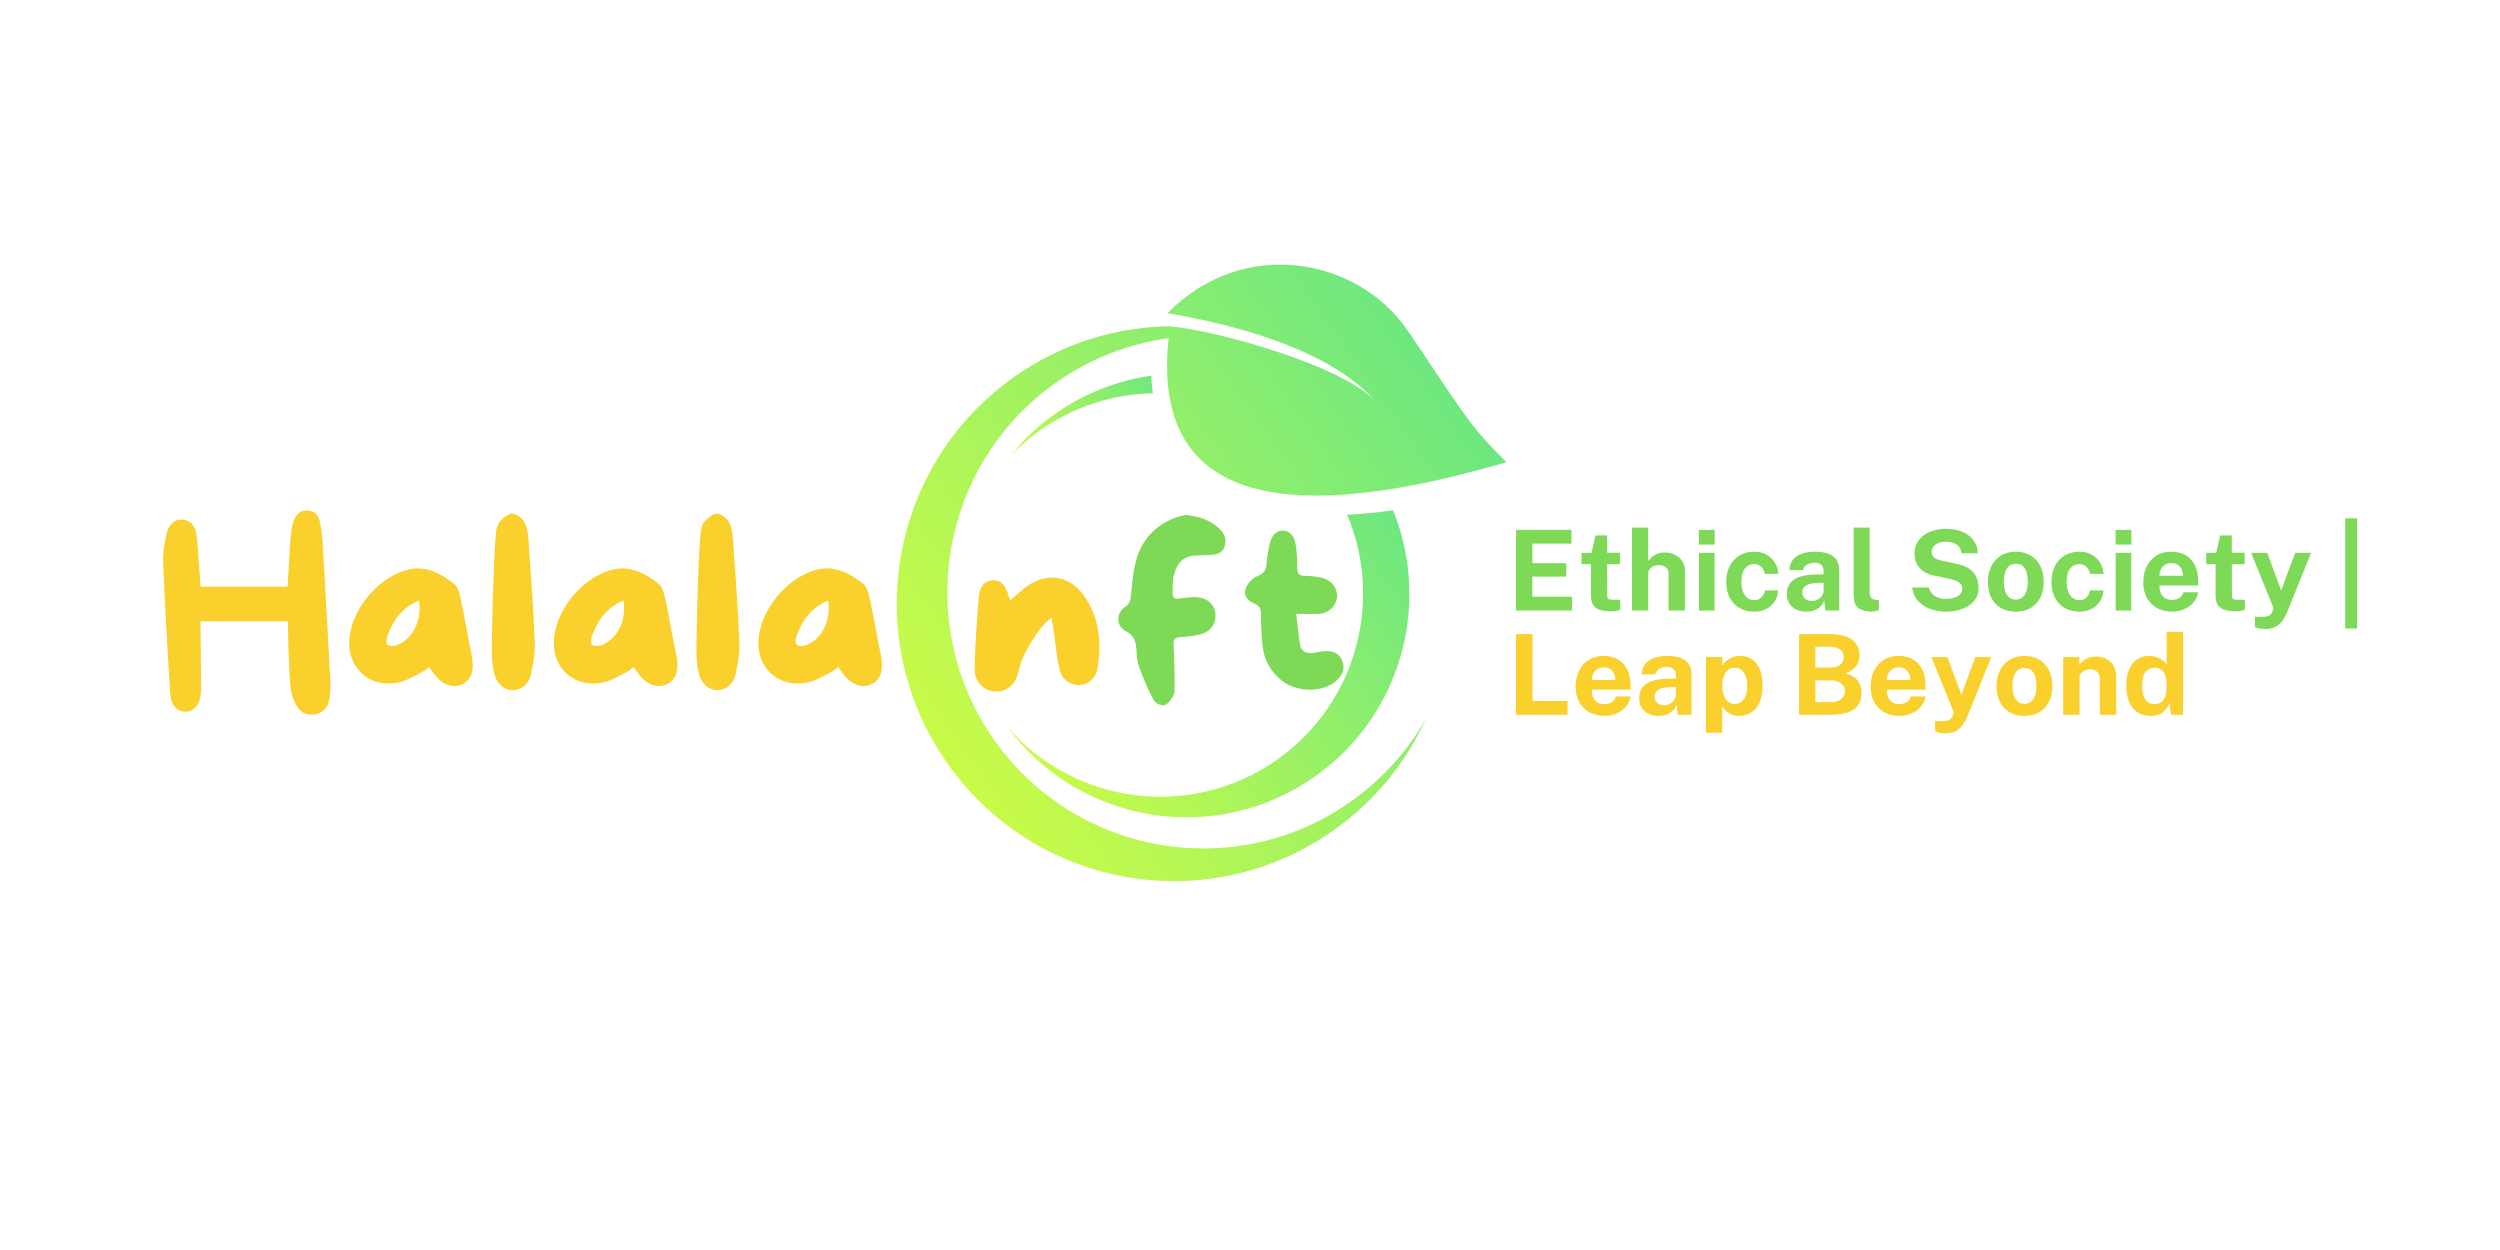 <svg xmlns="http://www.w3.org/2000/svg" xmlns:xlink="http://www.w3.org/1999/xlink" width="1000" zoomAndPan="magnify" viewBox="0 0 750 375" height="500" preserveAspectRatio="xMidYMid meet" version="1.0"><defs><g/><clipPath id="id1"><path d="M 303 112 L 346 112 L 346 137 L 303 137 Z M 303 112 " clip-rule="nonzero"/></clipPath><clipPath id="id2"><path d="M 345.832 117.98 C 334.059 118.207 322.262 121.852 311.93 129.172 C 308.852 131.352 306.059 133.754 303.52 136.352 C 304.875 134.656 306.285 133.02 307.809 131.434 C 310.379 128.863 313.199 126.488 316.277 124.34 C 325.227 117.98 335.219 114.164 345.379 112.695 C 345.438 114.531 345.605 116.285 345.832 117.98 Z M 345.832 117.98 " clip-rule="evenodd"/></clipPath><linearGradient x1="540.985" gradientTransform="matrix(-0.23, 0.163, -0.163, -0.231, 553.577, 141.869)" y1="515.405" x2="711.689" gradientUnits="userSpaceOnUse" y2="515.405" id="id3"><stop stop-opacity="1" stop-color="rgb(43.1%, 90.599%, 50.2%)" offset="0"/><stop stop-opacity="1" stop-color="rgb(43.239%, 90.63%, 50.113%)" offset="0.016"/><stop stop-opacity="1" stop-color="rgb(43.518%, 90.691%, 49.94%)" offset="0.023"/><stop stop-opacity="1" stop-color="rgb(43.799%, 90.752%, 49.767%)" offset="0.031"/><stop stop-opacity="1" stop-color="rgb(44.081%, 90.814%, 49.594%)" offset="0.039"/><stop stop-opacity="1" stop-color="rgb(44.362%, 90.875%, 49.42%)" offset="0.047"/><stop stop-opacity="1" stop-color="rgb(44.643%, 90.936%, 49.248%)" offset="0.055"/><stop stop-opacity="1" stop-color="rgb(44.923%, 90.997%, 49.074%)" offset="0.062"/><stop stop-opacity="1" stop-color="rgb(45.206%, 91.06%, 48.901%)" offset="0.07"/><stop stop-opacity="1" stop-color="rgb(45.486%, 91.121%, 48.727%)" offset="0.078"/><stop stop-opacity="1" stop-color="rgb(45.767%, 91.182%, 48.555%)" offset="0.086"/><stop stop-opacity="1" stop-color="rgb(46.05%, 91.243%, 48.381%)" offset="0.094"/><stop stop-opacity="1" stop-color="rgb(46.33%, 91.306%, 48.209%)" offset="0.102"/><stop stop-opacity="1" stop-color="rgb(46.611%, 91.367%, 48.035%)" offset="0.109"/><stop stop-opacity="1" stop-color="rgb(46.892%, 91.428%, 47.861%)" offset="0.117"/><stop stop-opacity="1" stop-color="rgb(47.174%, 91.489%, 47.688%)" offset="0.125"/><stop stop-opacity="1" stop-color="rgb(47.455%, 91.551%, 47.514%)" offset="0.133"/><stop stop-opacity="1" stop-color="rgb(47.736%, 91.612%, 47.342%)" offset="0.141"/><stop stop-opacity="1" stop-color="rgb(48.016%, 91.673%, 47.168%)" offset="0.148"/><stop stop-opacity="1" stop-color="rgb(48.299%, 91.734%, 46.996%)" offset="0.156"/><stop stop-opacity="1" stop-color="rgb(48.579%, 91.797%, 46.822%)" offset="0.164"/><stop stop-opacity="1" stop-color="rgb(48.86%, 91.858%, 46.649%)" offset="0.172"/><stop stop-opacity="1" stop-color="rgb(49.141%, 91.919%, 46.475%)" offset="0.18"/><stop stop-opacity="1" stop-color="rgb(49.423%, 91.98%, 46.301%)" offset="0.188"/><stop stop-opacity="1" stop-color="rgb(49.704%, 92.043%, 46.129%)" offset="0.195"/><stop stop-opacity="1" stop-color="rgb(49.985%, 92.104%, 45.955%)" offset="0.203"/><stop stop-opacity="1" stop-color="rgb(50.266%, 92.165%, 45.782%)" offset="0.211"/><stop stop-opacity="1" stop-color="rgb(50.548%, 92.226%, 45.609%)" offset="0.219"/><stop stop-opacity="1" stop-color="rgb(50.829%, 92.288%, 45.436%)" offset="0.227"/><stop stop-opacity="1" stop-color="rgb(51.109%, 92.349%, 45.262%)" offset="0.234"/><stop stop-opacity="1" stop-color="rgb(51.39%, 92.41%, 45.09%)" offset="0.242"/><stop stop-opacity="1" stop-color="rgb(51.672%, 92.473%, 44.916%)" offset="0.25"/><stop stop-opacity="1" stop-color="rgb(51.953%, 92.534%, 44.743%)" offset="0.258"/><stop stop-opacity="1" stop-color="rgb(52.234%, 92.595%, 44.569%)" offset="0.266"/><stop stop-opacity="1" stop-color="rgb(52.515%, 92.656%, 44.395%)" offset="0.273"/><stop stop-opacity="1" stop-color="rgb(52.797%, 92.719%, 44.223%)" offset="0.281"/><stop stop-opacity="1" stop-color="rgb(53.078%, 92.78%, 44.049%)" offset="0.289"/><stop stop-opacity="1" stop-color="rgb(53.358%, 92.841%, 43.877%)" offset="0.297"/><stop stop-opacity="1" stop-color="rgb(53.641%, 92.902%, 43.703%)" offset="0.305"/><stop stop-opacity="1" stop-color="rgb(53.922%, 92.964%, 43.53%)" offset="0.312"/><stop stop-opacity="1" stop-color="rgb(54.202%, 93.025%, 43.356%)" offset="0.32"/><stop stop-opacity="1" stop-color="rgb(54.483%, 93.086%, 43.184%)" offset="0.328"/><stop stop-opacity="1" stop-color="rgb(54.765%, 93.147%, 43.01%)" offset="0.336"/><stop stop-opacity="1" stop-color="rgb(55.046%, 93.21%, 42.836%)" offset="0.344"/><stop stop-opacity="1" stop-color="rgb(55.327%, 93.271%, 42.664%)" offset="0.352"/><stop stop-opacity="1" stop-color="rgb(55.608%, 93.332%, 42.49%)" offset="0.359"/><stop stop-opacity="1" stop-color="rgb(55.89%, 93.393%, 42.317%)" offset="0.367"/><stop stop-opacity="1" stop-color="rgb(56.171%, 93.456%, 42.143%)" offset="0.375"/><stop stop-opacity="1" stop-color="rgb(56.451%, 93.517%, 41.971%)" offset="0.383"/><stop stop-opacity="1" stop-color="rgb(56.732%, 93.578%, 41.797%)" offset="0.391"/><stop stop-opacity="1" stop-color="rgb(57.014%, 93.639%, 41.624%)" offset="0.398"/><stop stop-opacity="1" stop-color="rgb(57.295%, 93.701%, 41.45%)" offset="0.406"/><stop stop-opacity="1" stop-color="rgb(57.576%, 93.762%, 41.278%)" offset="0.414"/><stop stop-opacity="1" stop-color="rgb(57.857%, 93.823%, 41.104%)" offset="0.422"/><stop stop-opacity="1" stop-color="rgb(58.139%, 93.884%, 40.93%)" offset="0.43"/><stop stop-opacity="1" stop-color="rgb(58.42%, 93.947%, 40.758%)" offset="0.438"/><stop stop-opacity="1" stop-color="rgb(58.701%, 94.008%, 40.584%)" offset="0.445"/><stop stop-opacity="1" stop-color="rgb(58.981%, 94.069%, 40.411%)" offset="0.453"/><stop stop-opacity="1" stop-color="rgb(59.264%, 94.13%, 40.237%)" offset="0.461"/><stop stop-opacity="1" stop-color="rgb(59.544%, 94.193%, 40.065%)" offset="0.469"/><stop stop-opacity="1" stop-color="rgb(59.825%, 94.254%, 39.891%)" offset="0.477"/><stop stop-opacity="1" stop-color="rgb(60.106%, 94.315%, 39.719%)" offset="0.484"/><stop stop-opacity="1" stop-color="rgb(60.388%, 94.377%, 39.545%)" offset="0.492"/><stop stop-opacity="1" stop-color="rgb(60.669%, 94.438%, 39.372%)" offset="0.5"/><stop stop-opacity="1" stop-color="rgb(60.95%, 94.499%, 39.198%)" offset="0.508"/><stop stop-opacity="1" stop-color="rgb(61.23%, 94.56%, 39.024%)" offset="0.516"/><stop stop-opacity="1" stop-color="rgb(61.513%, 94.623%, 38.852%)" offset="0.523"/><stop stop-opacity="1" stop-color="rgb(61.794%, 94.684%, 38.678%)" offset="0.531"/><stop stop-opacity="1" stop-color="rgb(62.074%, 94.745%, 38.506%)" offset="0.539"/><stop stop-opacity="1" stop-color="rgb(62.357%, 94.806%, 38.332%)" offset="0.547"/><stop stop-opacity="1" stop-color="rgb(62.637%, 94.868%, 38.159%)" offset="0.555"/><stop stop-opacity="1" stop-color="rgb(62.918%, 94.93%, 37.985%)" offset="0.562"/><stop stop-opacity="1" stop-color="rgb(63.199%, 94.991%, 37.813%)" offset="0.57"/><stop stop-opacity="1" stop-color="rgb(63.481%, 95.052%, 37.639%)" offset="0.578"/><stop stop-opacity="1" stop-color="rgb(63.762%, 95.114%, 37.465%)" offset="0.586"/><stop stop-opacity="1" stop-color="rgb(64.043%, 95.175%, 37.292%)" offset="0.594"/><stop stop-opacity="1" stop-color="rgb(64.323%, 95.236%, 37.119%)" offset="0.602"/><stop stop-opacity="1" stop-color="rgb(64.606%, 95.297%, 36.946%)" offset="0.609"/><stop stop-opacity="1" stop-color="rgb(64.886%, 95.36%, 36.772%)" offset="0.617"/><stop stop-opacity="1" stop-color="rgb(65.167%, 95.421%, 36.6%)" offset="0.625"/><stop stop-opacity="1" stop-color="rgb(65.448%, 95.482%, 36.426%)" offset="0.633"/><stop stop-opacity="1" stop-color="rgb(65.73%, 95.543%, 36.253%)" offset="0.641"/><stop stop-opacity="1" stop-color="rgb(66.011%, 95.605%, 36.079%)" offset="0.648"/><stop stop-opacity="1" stop-color="rgb(66.292%, 95.667%, 35.907%)" offset="0.656"/><stop stop-opacity="1" stop-color="rgb(66.573%, 95.728%, 35.733%)" offset="0.664"/><stop stop-opacity="1" stop-color="rgb(66.855%, 95.789%, 35.559%)" offset="0.672"/><stop stop-opacity="1" stop-color="rgb(67.136%, 95.851%, 35.387%)" offset="0.68"/><stop stop-opacity="1" stop-color="rgb(67.416%, 95.912%, 35.213%)" offset="0.688"/><stop stop-opacity="1" stop-color="rgb(67.697%, 95.973%, 35.04%)" offset="0.695"/><stop stop-opacity="1" stop-color="rgb(67.979%, 96.034%, 34.866%)" offset="0.703"/><stop stop-opacity="1" stop-color="rgb(68.26%, 96.097%, 34.694%)" offset="0.711"/><stop stop-opacity="1" stop-color="rgb(68.541%, 96.158%, 34.52%)" offset="0.719"/><stop stop-opacity="1" stop-color="rgb(68.822%, 96.219%, 34.348%)" offset="0.727"/><stop stop-opacity="1" stop-color="rgb(69.104%, 96.281%, 34.174%)" offset="0.734"/><stop stop-opacity="1" stop-color="rgb(69.385%, 96.342%, 34.001%)" offset="0.742"/><stop stop-opacity="1" stop-color="rgb(69.666%, 96.404%, 33.827%)" offset="0.75"/><stop stop-opacity="1" stop-color="rgb(69.948%, 96.465%, 33.653%)" offset="0.758"/><stop stop-opacity="1" stop-color="rgb(70.229%, 96.527%, 33.481%)" offset="0.766"/><stop stop-opacity="1" stop-color="rgb(70.509%, 96.588%, 33.307%)" offset="0.773"/><stop stop-opacity="1" stop-color="rgb(70.79%, 96.649%, 33.134%)" offset="0.781"/><stop stop-opacity="1" stop-color="rgb(71.072%, 96.71%, 32.961%)" offset="0.789"/><stop stop-opacity="1" stop-color="rgb(71.353%, 96.773%, 32.788%)" offset="0.797"/><stop stop-opacity="1" stop-color="rgb(71.634%, 96.834%, 32.614%)" offset="0.805"/><stop stop-opacity="1" stop-color="rgb(71.915%, 96.895%, 32.442%)" offset="0.812"/><stop stop-opacity="1" stop-color="rgb(72.197%, 96.956%, 32.268%)" offset="0.82"/><stop stop-opacity="1" stop-color="rgb(72.478%, 97.018%, 32.094%)" offset="0.828"/><stop stop-opacity="1" stop-color="rgb(72.758%, 97.079%, 31.921%)" offset="0.836"/><stop stop-opacity="1" stop-color="rgb(73.039%, 97.141%, 31.747%)" offset="0.844"/><stop stop-opacity="1" stop-color="rgb(73.322%, 97.202%, 31.575%)" offset="0.852"/><stop stop-opacity="1" stop-color="rgb(73.602%, 97.264%, 31.401%)" offset="0.859"/><stop stop-opacity="1" stop-color="rgb(73.883%, 97.325%, 31.229%)" offset="0.867"/><stop stop-opacity="1" stop-color="rgb(74.164%, 97.386%, 31.055%)" offset="0.875"/><stop stop-opacity="1" stop-color="rgb(74.446%, 97.447%, 30.882%)" offset="0.883"/><stop stop-opacity="1" stop-color="rgb(74.727%, 97.51%, 30.708%)" offset="0.891"/><stop stop-opacity="1" stop-color="rgb(75.008%, 97.571%, 30.536%)" offset="0.898"/><stop stop-opacity="1" stop-color="rgb(75.288%, 97.632%, 30.362%)" offset="0.906"/><stop stop-opacity="1" stop-color="rgb(75.571%, 97.693%, 30.188%)" offset="0.914"/><stop stop-opacity="1" stop-color="rgb(75.851%, 97.755%, 30.016%)" offset="0.922"/><stop stop-opacity="1" stop-color="rgb(76.132%, 97.816%, 29.842%)" offset="0.93"/><stop stop-opacity="1" stop-color="rgb(76.413%, 97.878%, 29.669%)" offset="0.938"/><stop stop-opacity="1" stop-color="rgb(76.695%, 97.94%, 29.495%)" offset="0.945"/><stop stop-opacity="1" stop-color="rgb(76.976%, 98.001%, 29.323%)" offset="0.953"/><stop stop-opacity="1" stop-color="rgb(77.257%, 98.062%, 29.149%)" offset="0.961"/><stop stop-opacity="1" stop-color="rgb(77.539%, 98.123%, 28.976%)" offset="0.969"/><stop stop-opacity="1" stop-color="rgb(77.82%, 98.186%, 28.802%)" offset="0.977"/><stop stop-opacity="1" stop-color="rgb(78.101%, 98.247%, 28.629%)" offset="0.984"/><stop stop-opacity="1" stop-color="rgb(78.381%, 98.308%, 28.456%)" offset="0.992"/><stop stop-opacity="1" stop-color="rgb(78.661%, 98.369%, 28.284%)" offset="1"/></linearGradient><clipPath id="id4"><path d="M 302 153 L 423 153 L 423 246 L 302 246 Z M 302 153 " clip-rule="nonzero"/></clipPath><clipPath id="id5"><path d="M 394.578 232.879 C 364.828 253.961 323.785 247.293 302.191 218.066 C 322.43 241.469 357.488 246.078 383.258 227.816 C 407 210.973 415.043 180.191 404.148 154.441 C 408.465 154.215 413.039 153.766 417.922 153.086 C 429.355 181.238 420.434 214.562 394.578 232.879 Z M 394.578 232.879 " clip-rule="evenodd"/></clipPath><linearGradient x1="382.086" gradientTransform="matrix(-0.23, 0.163, -0.163, -0.231, 553.577, 141.869)" y1="178.625" x2="955.995" gradientUnits="userSpaceOnUse" y2="178.625" id="id6"><stop stop-opacity="1" stop-color="rgb(43.1%, 90.599%, 50.2%)" offset="0"/><stop stop-opacity="1" stop-color="rgb(43.207%, 90.622%, 50.133%)" offset="0.062"/><stop stop-opacity="1" stop-color="rgb(43.486%, 90.683%, 49.96%)" offset="0.07"/><stop stop-opacity="1" stop-color="rgb(43.829%, 90.758%, 49.75%)" offset="0.078"/><stop stop-opacity="1" stop-color="rgb(44.171%, 90.833%, 49.538%)" offset="0.086"/><stop stop-opacity="1" stop-color="rgb(44.513%, 90.907%, 49.327%)" offset="0.094"/><stop stop-opacity="1" stop-color="rgb(44.856%, 90.982%, 49.117%)" offset="0.102"/><stop stop-opacity="1" stop-color="rgb(45.198%, 91.057%, 48.906%)" offset="0.109"/><stop stop-opacity="1" stop-color="rgb(45.54%, 91.132%, 48.694%)" offset="0.117"/><stop stop-opacity="1" stop-color="rgb(45.883%, 91.206%, 48.483%)" offset="0.125"/><stop stop-opacity="1" stop-color="rgb(46.225%, 91.281%, 48.273%)" offset="0.133"/><stop stop-opacity="1" stop-color="rgb(46.568%, 91.356%, 48.062%)" offset="0.141"/><stop stop-opacity="1" stop-color="rgb(46.91%, 91.431%, 47.85%)" offset="0.148"/><stop stop-opacity="1" stop-color="rgb(47.252%, 91.505%, 47.639%)" offset="0.156"/><stop stop-opacity="1" stop-color="rgb(47.595%, 91.58%, 47.429%)" offset="0.164"/><stop stop-opacity="1" stop-color="rgb(47.937%, 91.655%, 47.217%)" offset="0.172"/><stop stop-opacity="1" stop-color="rgb(48.28%, 91.73%, 47.006%)" offset="0.18"/><stop stop-opacity="1" stop-color="rgb(48.622%, 91.805%, 46.796%)" offset="0.188"/><stop stop-opacity="1" stop-color="rgb(48.964%, 91.881%, 46.585%)" offset="0.195"/><stop stop-opacity="1" stop-color="rgb(49.307%, 91.956%, 46.373%)" offset="0.203"/><stop stop-opacity="1" stop-color="rgb(49.649%, 92.03%, 46.162%)" offset="0.211"/><stop stop-opacity="1" stop-color="rgb(49.992%, 92.105%, 45.952%)" offset="0.219"/><stop stop-opacity="1" stop-color="rgb(50.334%, 92.18%, 45.74%)" offset="0.227"/><stop stop-opacity="1" stop-color="rgb(50.676%, 92.255%, 45.529%)" offset="0.234"/><stop stop-opacity="1" stop-color="rgb(51.019%, 92.329%, 45.319%)" offset="0.242"/><stop stop-opacity="1" stop-color="rgb(51.361%, 92.404%, 45.108%)" offset="0.25"/><stop stop-opacity="1" stop-color="rgb(51.703%, 92.479%, 44.896%)" offset="0.258"/><stop stop-opacity="1" stop-color="rgb(52.046%, 92.554%, 44.685%)" offset="0.266"/><stop stop-opacity="1" stop-color="rgb(52.388%, 92.628%, 44.475%)" offset="0.273"/><stop stop-opacity="1" stop-color="rgb(52.731%, 92.703%, 44.263%)" offset="0.281"/><stop stop-opacity="1" stop-color="rgb(53.073%, 92.778%, 44.052%)" offset="0.289"/><stop stop-opacity="1" stop-color="rgb(53.415%, 92.853%, 43.842%)" offset="0.297"/><stop stop-opacity="1" stop-color="rgb(53.758%, 92.928%, 43.631%)" offset="0.305"/><stop stop-opacity="1" stop-color="rgb(54.1%, 93.002%, 43.419%)" offset="0.312"/><stop stop-opacity="1" stop-color="rgb(54.443%, 93.077%, 43.208%)" offset="0.32"/><stop stop-opacity="1" stop-color="rgb(54.785%, 93.152%, 42.998%)" offset="0.328"/><stop stop-opacity="1" stop-color="rgb(55.127%, 93.227%, 42.787%)" offset="0.336"/><stop stop-opacity="1" stop-color="rgb(55.47%, 93.301%, 42.575%)" offset="0.344"/><stop stop-opacity="1" stop-color="rgb(55.812%, 93.376%, 42.365%)" offset="0.352"/><stop stop-opacity="1" stop-color="rgb(56.155%, 93.451%, 42.154%)" offset="0.359"/><stop stop-opacity="1" stop-color="rgb(56.497%, 93.526%, 41.942%)" offset="0.367"/><stop stop-opacity="1" stop-color="rgb(56.839%, 93.6%, 41.731%)" offset="0.375"/><stop stop-opacity="1" stop-color="rgb(57.182%, 93.675%, 41.521%)" offset="0.383"/><stop stop-opacity="1" stop-color="rgb(57.524%, 93.75%, 41.31%)" offset="0.391"/><stop stop-opacity="1" stop-color="rgb(57.866%, 93.825%, 41.098%)" offset="0.398"/><stop stop-opacity="1" stop-color="rgb(58.209%, 93.9%, 40.887%)" offset="0.406"/><stop stop-opacity="1" stop-color="rgb(58.551%, 93.974%, 40.677%)" offset="0.414"/><stop stop-opacity="1" stop-color="rgb(58.894%, 94.049%, 40.465%)" offset="0.422"/><stop stop-opacity="1" stop-color="rgb(59.236%, 94.124%, 40.254%)" offset="0.43"/><stop stop-opacity="1" stop-color="rgb(59.578%, 94.199%, 40.044%)" offset="0.438"/><stop stop-opacity="1" stop-color="rgb(59.921%, 94.273%, 39.833%)" offset="0.445"/><stop stop-opacity="1" stop-color="rgb(60.263%, 94.348%, 39.621%)" offset="0.453"/><stop stop-opacity="1" stop-color="rgb(60.606%, 94.423%, 39.41%)" offset="0.461"/><stop stop-opacity="1" stop-color="rgb(60.948%, 94.498%, 39.2%)" offset="0.469"/><stop stop-opacity="1" stop-color="rgb(61.29%, 94.572%, 38.989%)" offset="0.477"/><stop stop-opacity="1" stop-color="rgb(61.633%, 94.647%, 38.777%)" offset="0.484"/><stop stop-opacity="1" stop-color="rgb(61.975%, 94.724%, 38.567%)" offset="0.492"/><stop stop-opacity="1" stop-color="rgb(62.318%, 94.798%, 38.356%)" offset="0.5"/><stop stop-opacity="1" stop-color="rgb(62.66%, 94.873%, 38.144%)" offset="0.508"/><stop stop-opacity="1" stop-color="rgb(63.002%, 94.948%, 37.933%)" offset="0.516"/><stop stop-opacity="1" stop-color="rgb(63.345%, 95.023%, 37.723%)" offset="0.523"/><stop stop-opacity="1" stop-color="rgb(63.687%, 95.097%, 37.512%)" offset="0.531"/><stop stop-opacity="1" stop-color="rgb(64.029%, 95.172%, 37.3%)" offset="0.539"/><stop stop-opacity="1" stop-color="rgb(64.372%, 95.247%, 37.09%)" offset="0.547"/><stop stop-opacity="1" stop-color="rgb(64.714%, 95.322%, 36.879%)" offset="0.555"/><stop stop-opacity="1" stop-color="rgb(65.057%, 95.396%, 36.667%)" offset="0.562"/><stop stop-opacity="1" stop-color="rgb(65.399%, 95.471%, 36.456%)" offset="0.57"/><stop stop-opacity="1" stop-color="rgb(65.741%, 95.546%, 36.246%)" offset="0.578"/><stop stop-opacity="1" stop-color="rgb(66.084%, 95.621%, 36.035%)" offset="0.586"/><stop stop-opacity="1" stop-color="rgb(66.426%, 95.695%, 35.823%)" offset="0.594"/><stop stop-opacity="1" stop-color="rgb(66.769%, 95.77%, 35.612%)" offset="0.602"/><stop stop-opacity="1" stop-color="rgb(67.111%, 95.845%, 35.402%)" offset="0.609"/><stop stop-opacity="1" stop-color="rgb(67.453%, 95.92%, 35.19%)" offset="0.617"/><stop stop-opacity="1" stop-color="rgb(67.796%, 95.995%, 34.979%)" offset="0.625"/><stop stop-opacity="1" stop-color="rgb(68.138%, 96.069%, 34.769%)" offset="0.633"/><stop stop-opacity="1" stop-color="rgb(68.481%, 96.144%, 34.558%)" offset="0.641"/><stop stop-opacity="1" stop-color="rgb(68.823%, 96.219%, 34.346%)" offset="0.648"/><stop stop-opacity="1" stop-color="rgb(69.165%, 96.294%, 34.135%)" offset="0.656"/><stop stop-opacity="1" stop-color="rgb(69.508%, 96.368%, 33.925%)" offset="0.664"/><stop stop-opacity="1" stop-color="rgb(69.85%, 96.443%, 33.714%)" offset="0.672"/><stop stop-opacity="1" stop-color="rgb(70.193%, 96.518%, 33.502%)" offset="0.68"/><stop stop-opacity="1" stop-color="rgb(70.535%, 96.593%, 33.292%)" offset="0.688"/><stop stop-opacity="1" stop-color="rgb(70.877%, 96.667%, 33.081%)" offset="0.695"/><stop stop-opacity="1" stop-color="rgb(71.22%, 96.742%, 32.869%)" offset="0.703"/><stop stop-opacity="1" stop-color="rgb(71.562%, 96.817%, 32.658%)" offset="0.711"/><stop stop-opacity="1" stop-color="rgb(71.904%, 96.892%, 32.448%)" offset="0.719"/><stop stop-opacity="1" stop-color="rgb(72.247%, 96.967%, 32.237%)" offset="0.727"/><stop stop-opacity="1" stop-color="rgb(72.589%, 97.041%, 32.025%)" offset="0.734"/><stop stop-opacity="1" stop-color="rgb(72.932%, 97.116%, 31.815%)" offset="0.742"/><stop stop-opacity="1" stop-color="rgb(73.274%, 97.191%, 31.604%)" offset="0.75"/><stop stop-opacity="1" stop-color="rgb(73.616%, 97.266%, 31.392%)" offset="0.758"/><stop stop-opacity="1" stop-color="rgb(73.959%, 97.34%, 31.181%)" offset="0.766"/><stop stop-opacity="1" stop-color="rgb(74.301%, 97.415%, 30.971%)" offset="0.773"/><stop stop-opacity="1" stop-color="rgb(74.644%, 97.49%, 30.76%)" offset="0.781"/><stop stop-opacity="1" stop-color="rgb(74.986%, 97.565%, 30.548%)" offset="0.789"/><stop stop-opacity="1" stop-color="rgb(75.328%, 97.641%, 30.338%)" offset="0.797"/><stop stop-opacity="1" stop-color="rgb(75.671%, 97.716%, 30.127%)" offset="0.805"/><stop stop-opacity="1" stop-color="rgb(76.013%, 97.791%, 29.916%)" offset="0.812"/><stop stop-opacity="1" stop-color="rgb(76.357%, 97.865%, 29.704%)" offset="0.82"/><stop stop-opacity="1" stop-color="rgb(76.698%, 97.94%, 29.494%)" offset="0.828"/><stop stop-opacity="1" stop-color="rgb(77.04%, 98.015%, 29.283%)" offset="0.836"/><stop stop-opacity="1" stop-color="rgb(77.383%, 98.09%, 29.071%)" offset="0.844"/><stop stop-opacity="1" stop-color="rgb(77.725%, 98.164%, 28.86%)" offset="0.852"/><stop stop-opacity="1" stop-color="rgb(78.067%, 98.239%, 28.65%)" offset="0.859"/><stop stop-opacity="1" stop-color="rgb(78.41%, 98.314%, 28.439%)" offset="0.867"/><stop stop-opacity="1" stop-color="rgb(78.69%, 98.375%, 28.267%)" offset="0.875"/><stop stop-opacity="1" stop-color="rgb(78.799%, 98.399%, 28.2%)" offset="1"/></linearGradient><clipPath id="id7"><path d="M 269 79 L 452 79 L 452 265 L 269 265 Z M 269 79 " clip-rule="nonzero"/></clipPath><clipPath id="id8"><path d="M 400.168 249.016 C 412.617 240.199 421.902 228.551 427.801 215.551 C 422.41 225.105 414.875 233.641 405.363 240.395 C 370.754 264.93 322.824 256.734 298.324 222.078 C 273.824 187.426 282.008 139.461 316.617 114.898 C 327.059 107.496 338.719 103.086 350.574 101.445 C 345.773 147.121 379.027 160.012 451.965 138.641 C 440.277 127.477 437.117 120.809 422.215 99.043 C 407.309 77.281 372.844 70.836 350.262 93.957 C 384.531 99.75 403.949 110.266 412.559 120.355 C 403.133 109.867 365.59 99.242 350.996 97.883 C 334.738 98.082 318.367 103.059 304.113 113.176 C 266.652 139.746 257.789 191.668 284.324 229.176 C 310.828 266.711 362.711 275.586 400.168 249.016 Z M 400.168 249.016 " clip-rule="evenodd"/></clipPath><linearGradient x1="148.543" gradientTransform="matrix(-0.23, 0.163, -0.163, -0.231, 553.577, 141.869)" y1="299.119" x2="1128.578" gradientUnits="userSpaceOnUse" y2="299.119" id="id9"><stop stop-opacity="1" stop-color="rgb(43.1%, 90.599%, 50.2%)" offset="0"/><stop stop-opacity="1" stop-color="rgb(43.1%, 90.599%, 50.2%)" offset="0.125"/><stop stop-opacity="1" stop-color="rgb(43.1%, 90.599%, 50.2%)" offset="0.141"/><stop stop-opacity="1" stop-color="rgb(43.277%, 90.637%, 50.089%)" offset="0.148"/><stop stop-opacity="1" stop-color="rgb(43.66%, 90.721%, 49.854%)" offset="0.152"/><stop stop-opacity="1" stop-color="rgb(43.864%, 90.767%, 49.728%)" offset="0.156"/><stop stop-opacity="1" stop-color="rgb(44.067%, 90.811%, 49.602%)" offset="0.16"/><stop stop-opacity="1" stop-color="rgb(44.272%, 90.855%, 49.477%)" offset="0.164"/><stop stop-opacity="1" stop-color="rgb(44.476%, 90.9%, 49.35%)" offset="0.168"/><stop stop-opacity="1" stop-color="rgb(44.681%, 90.945%, 49.225%)" offset="0.172"/><stop stop-opacity="1" stop-color="rgb(44.884%, 90.99%, 49.098%)" offset="0.176"/><stop stop-opacity="1" stop-color="rgb(45.088%, 91.034%, 48.973%)" offset="0.18"/><stop stop-opacity="1" stop-color="rgb(45.293%, 91.078%, 48.846%)" offset="0.184"/><stop stop-opacity="1" stop-color="rgb(45.497%, 91.122%, 48.721%)" offset="0.188"/><stop stop-opacity="1" stop-color="rgb(45.7%, 91.167%, 48.595%)" offset="0.191"/><stop stop-opacity="1" stop-color="rgb(45.905%, 91.212%, 48.47%)" offset="0.195"/><stop stop-opacity="1" stop-color="rgb(46.109%, 91.257%, 48.344%)" offset="0.199"/><stop stop-opacity="1" stop-color="rgb(46.313%, 91.301%, 48.219%)" offset="0.203"/><stop stop-opacity="1" stop-color="rgb(46.516%, 91.345%, 48.093%)" offset="0.207"/><stop stop-opacity="1" stop-color="rgb(46.721%, 91.391%, 47.968%)" offset="0.211"/><stop stop-opacity="1" stop-color="rgb(46.925%, 91.435%, 47.841%)" offset="0.215"/><stop stop-opacity="1" stop-color="rgb(47.13%, 91.479%, 47.716%)" offset="0.219"/><stop stop-opacity="1" stop-color="rgb(47.333%, 91.524%, 47.589%)" offset="0.223"/><stop stop-opacity="1" stop-color="rgb(47.537%, 91.57%, 47.464%)" offset="0.227"/><stop stop-opacity="1" stop-color="rgb(47.742%, 91.614%, 47.337%)" offset="0.23"/><stop stop-opacity="1" stop-color="rgb(47.946%, 91.658%, 47.212%)" offset="0.234"/><stop stop-opacity="1" stop-color="rgb(48.149%, 91.702%, 47.086%)" offset="0.238"/><stop stop-opacity="1" stop-color="rgb(48.354%, 91.748%, 46.96%)" offset="0.242"/><stop stop-opacity="1" stop-color="rgb(48.558%, 91.792%, 46.835%)" offset="0.246"/><stop stop-opacity="1" stop-color="rgb(48.763%, 91.837%, 46.71%)" offset="0.25"/><stop stop-opacity="1" stop-color="rgb(48.965%, 91.881%, 46.584%)" offset="0.254"/><stop stop-opacity="1" stop-color="rgb(49.17%, 91.925%, 46.458%)" offset="0.258"/><stop stop-opacity="1" stop-color="rgb(49.374%, 91.969%, 46.332%)" offset="0.262"/><stop stop-opacity="1" stop-color="rgb(49.579%, 92.015%, 46.207%)" offset="0.266"/><stop stop-opacity="1" stop-color="rgb(49.782%, 92.059%, 46.08%)" offset="0.27"/><stop stop-opacity="1" stop-color="rgb(49.986%, 92.104%, 45.955%)" offset="0.273"/><stop stop-opacity="1" stop-color="rgb(50.191%, 92.148%, 45.828%)" offset="0.277"/><stop stop-opacity="1" stop-color="rgb(50.395%, 92.194%, 45.703%)" offset="0.281"/><stop stop-opacity="1" stop-color="rgb(50.598%, 92.238%, 45.576%)" offset="0.285"/><stop stop-opacity="1" stop-color="rgb(50.803%, 92.282%, 45.451%)" offset="0.289"/><stop stop-opacity="1" stop-color="rgb(51.007%, 92.326%, 45.326%)" offset="0.293"/><stop stop-opacity="1" stop-color="rgb(51.212%, 92.372%, 45.201%)" offset="0.297"/><stop stop-opacity="1" stop-color="rgb(51.414%, 92.416%, 45.074%)" offset="0.301"/><stop stop-opacity="1" stop-color="rgb(51.619%, 92.461%, 44.949%)" offset="0.305"/><stop stop-opacity="1" stop-color="rgb(51.822%, 92.505%, 44.823%)" offset="0.309"/><stop stop-opacity="1" stop-color="rgb(52.026%, 92.549%, 44.698%)" offset="0.312"/><stop stop-opacity="1" stop-color="rgb(52.231%, 92.593%, 44.571%)" offset="0.316"/><stop stop-opacity="1" stop-color="rgb(52.435%, 92.639%, 44.446%)" offset="0.32"/><stop stop-opacity="1" stop-color="rgb(52.638%, 92.683%, 44.319%)" offset="0.324"/><stop stop-opacity="1" stop-color="rgb(52.843%, 92.728%, 44.194%)" offset="0.328"/><stop stop-opacity="1" stop-color="rgb(53.047%, 92.772%, 44.067%)" offset="0.332"/><stop stop-opacity="1" stop-color="rgb(53.252%, 92.818%, 43.942%)" offset="0.336"/><stop stop-opacity="1" stop-color="rgb(53.455%, 92.862%, 43.817%)" offset="0.34"/><stop stop-opacity="1" stop-color="rgb(53.659%, 92.906%, 43.692%)" offset="0.344"/><stop stop-opacity="1" stop-color="rgb(53.864%, 92.95%, 43.565%)" offset="0.348"/><stop stop-opacity="1" stop-color="rgb(54.068%, 92.996%, 43.44%)" offset="0.352"/><stop stop-opacity="1" stop-color="rgb(54.271%, 93.04%, 43.314%)" offset="0.355"/><stop stop-opacity="1" stop-color="rgb(54.475%, 93.085%, 43.188%)" offset="0.359"/><stop stop-opacity="1" stop-color="rgb(54.68%, 93.129%, 43.062%)" offset="0.363"/><stop stop-opacity="1" stop-color="rgb(54.884%, 93.175%, 42.937%)" offset="0.367"/><stop stop-opacity="1" stop-color="rgb(55.087%, 93.219%, 42.81%)" offset="0.371"/><stop stop-opacity="1" stop-color="rgb(55.292%, 93.263%, 42.685%)" offset="0.375"/><stop stop-opacity="1" stop-color="rgb(55.496%, 93.307%, 42.558%)" offset="0.379"/><stop stop-opacity="1" stop-color="rgb(55.701%, 93.352%, 42.433%)" offset="0.383"/><stop stop-opacity="1" stop-color="rgb(55.904%, 93.396%, 42.308%)" offset="0.387"/><stop stop-opacity="1" stop-color="rgb(56.108%, 93.442%, 42.183%)" offset="0.391"/><stop stop-opacity="1" stop-color="rgb(56.313%, 93.486%, 42.056%)" offset="0.395"/><stop stop-opacity="1" stop-color="rgb(56.517%, 93.53%, 41.931%)" offset="0.398"/><stop stop-opacity="1" stop-color="rgb(56.72%, 93.575%, 41.805%)" offset="0.402"/><stop stop-opacity="1" stop-color="rgb(56.924%, 93.62%, 41.679%)" offset="0.406"/><stop stop-opacity="1" stop-color="rgb(57.129%, 93.665%, 41.553%)" offset="0.41"/><stop stop-opacity="1" stop-color="rgb(57.333%, 93.709%, 41.428%)" offset="0.414"/><stop stop-opacity="1" stop-color="rgb(57.536%, 93.753%, 41.301%)" offset="0.418"/><stop stop-opacity="1" stop-color="rgb(57.741%, 93.799%, 41.176%)" offset="0.422"/><stop stop-opacity="1" stop-color="rgb(57.945%, 93.843%, 41.049%)" offset="0.426"/><stop stop-opacity="1" stop-color="rgb(58.15%, 93.887%, 40.924%)" offset="0.43"/><stop stop-opacity="1" stop-color="rgb(58.353%, 93.932%, 40.799%)" offset="0.434"/><stop stop-opacity="1" stop-color="rgb(58.557%, 93.977%, 40.674%)" offset="0.438"/><stop stop-opacity="1" stop-color="rgb(58.762%, 94.022%, 40.547%)" offset="0.441"/><stop stop-opacity="1" stop-color="rgb(58.966%, 94.066%, 40.422%)" offset="0.445"/><stop stop-opacity="1" stop-color="rgb(59.169%, 94.11%, 40.295%)" offset="0.449"/><stop stop-opacity="1" stop-color="rgb(59.373%, 94.154%, 40.17%)" offset="0.453"/><stop stop-opacity="1" stop-color="rgb(59.578%, 94.199%, 40.044%)" offset="0.457"/><stop stop-opacity="1" stop-color="rgb(59.782%, 94.244%, 39.919%)" offset="0.461"/><stop stop-opacity="1" stop-color="rgb(59.985%, 94.289%, 39.792%)" offset="0.465"/><stop stop-opacity="1" stop-color="rgb(60.19%, 94.333%, 39.667%)" offset="0.469"/><stop stop-opacity="1" stop-color="rgb(60.394%, 94.377%, 39.54%)" offset="0.473"/><stop stop-opacity="1" stop-color="rgb(60.599%, 94.423%, 39.415%)" offset="0.477"/><stop stop-opacity="1" stop-color="rgb(60.802%, 94.467%, 39.29%)" offset="0.48"/><stop stop-opacity="1" stop-color="rgb(61.006%, 94.511%, 39.165%)" offset="0.484"/><stop stop-opacity="1" stop-color="rgb(61.209%, 94.556%, 39.038%)" offset="0.488"/><stop stop-opacity="1" stop-color="rgb(61.414%, 94.601%, 38.913%)" offset="0.492"/><stop stop-opacity="1" stop-color="rgb(61.618%, 94.646%, 38.786%)" offset="0.496"/><stop stop-opacity="1" stop-color="rgb(61.823%, 94.69%, 38.661%)" offset="0.5"/><stop stop-opacity="1" stop-color="rgb(62.025%, 94.734%, 38.535%)" offset="0.504"/><stop stop-opacity="1" stop-color="rgb(62.23%, 94.778%, 38.409%)" offset="0.508"/><stop stop-opacity="1" stop-color="rgb(62.434%, 94.823%, 38.283%)" offset="0.512"/><stop stop-opacity="1" stop-color="rgb(62.639%, 94.868%, 38.158%)" offset="0.516"/><stop stop-opacity="1" stop-color="rgb(62.842%, 94.913%, 38.031%)" offset="0.52"/><stop stop-opacity="1" stop-color="rgb(63.046%, 94.957%, 37.906%)" offset="0.523"/><stop stop-opacity="1" stop-color="rgb(63.251%, 95.001%, 37.781%)" offset="0.527"/><stop stop-opacity="1" stop-color="rgb(63.455%, 95.047%, 37.656%)" offset="0.531"/><stop stop-opacity="1" stop-color="rgb(63.658%, 95.091%, 37.529%)" offset="0.535"/><stop stop-opacity="1" stop-color="rgb(63.863%, 95.135%, 37.404%)" offset="0.539"/><stop stop-opacity="1" stop-color="rgb(64.067%, 95.18%, 37.277%)" offset="0.543"/><stop stop-opacity="1" stop-color="rgb(64.272%, 95.226%, 37.152%)" offset="0.547"/><stop stop-opacity="1" stop-color="rgb(64.474%, 95.27%, 37.025%)" offset="0.551"/><stop stop-opacity="1" stop-color="rgb(64.679%, 95.314%, 36.9%)" offset="0.555"/><stop stop-opacity="1" stop-color="rgb(64.883%, 95.358%, 36.774%)" offset="0.559"/><stop stop-opacity="1" stop-color="rgb(65.088%, 95.404%, 36.649%)" offset="0.562"/><stop stop-opacity="1" stop-color="rgb(65.291%, 95.448%, 36.522%)" offset="0.566"/><stop stop-opacity="1" stop-color="rgb(65.495%, 95.493%, 36.397%)" offset="0.57"/><stop stop-opacity="1" stop-color="rgb(65.7%, 95.537%, 36.272%)" offset="0.574"/><stop stop-opacity="1" stop-color="rgb(65.904%, 95.581%, 36.147%)" offset="0.578"/><stop stop-opacity="1" stop-color="rgb(66.107%, 95.625%, 36.02%)" offset="0.582"/><stop stop-opacity="1" stop-color="rgb(66.312%, 95.671%, 35.895%)" offset="0.586"/><stop stop-opacity="1" stop-color="rgb(66.516%, 95.715%, 35.768%)" offset="0.59"/><stop stop-opacity="1" stop-color="rgb(66.721%, 95.76%, 35.643%)" offset="0.594"/><stop stop-opacity="1" stop-color="rgb(66.924%, 95.804%, 35.516%)" offset="0.598"/><stop stop-opacity="1" stop-color="rgb(67.128%, 95.85%, 35.391%)" offset="0.602"/><stop stop-opacity="1" stop-color="rgb(67.332%, 95.894%, 35.265%)" offset="0.605"/><stop stop-opacity="1" stop-color="rgb(67.537%, 95.938%, 35.139%)" offset="0.609"/><stop stop-opacity="1" stop-color="rgb(67.74%, 95.982%, 35.013%)" offset="0.613"/><stop stop-opacity="1" stop-color="rgb(67.944%, 96.028%, 34.888%)" offset="0.617"/><stop stop-opacity="1" stop-color="rgb(68.149%, 96.072%, 34.763%)" offset="0.621"/><stop stop-opacity="1" stop-color="rgb(68.353%, 96.117%, 34.637%)" offset="0.625"/><stop stop-opacity="1" stop-color="rgb(68.556%, 96.161%, 34.511%)" offset="0.629"/><stop stop-opacity="1" stop-color="rgb(68.761%, 96.207%, 34.386%)" offset="0.633"/><stop stop-opacity="1" stop-color="rgb(68.965%, 96.251%, 34.259%)" offset="0.637"/><stop stop-opacity="1" stop-color="rgb(69.17%, 96.295%, 34.134%)" offset="0.641"/><stop stop-opacity="1" stop-color="rgb(69.373%, 96.339%, 34.007%)" offset="0.645"/><stop stop-opacity="1" stop-color="rgb(69.577%, 96.384%, 33.882%)" offset="0.648"/><stop stop-opacity="1" stop-color="rgb(69.781%, 96.428%, 33.755%)" offset="0.652"/><stop stop-opacity="1" stop-color="rgb(69.986%, 96.474%, 33.63%)" offset="0.656"/><stop stop-opacity="1" stop-color="rgb(70.189%, 96.518%, 33.504%)" offset="0.66"/><stop stop-opacity="1" stop-color="rgb(70.393%, 96.562%, 33.379%)" offset="0.664"/><stop stop-opacity="1" stop-color="rgb(70.596%, 96.606%, 33.253%)" offset="0.668"/><stop stop-opacity="1" stop-color="rgb(70.801%, 96.652%, 33.128%)" offset="0.672"/><stop stop-opacity="1" stop-color="rgb(71.005%, 96.696%, 33.002%)" offset="0.676"/><stop stop-opacity="1" stop-color="rgb(71.21%, 96.741%, 32.877%)" offset="0.68"/><stop stop-opacity="1" stop-color="rgb(71.413%, 96.785%, 32.75%)" offset="0.684"/><stop stop-opacity="1" stop-color="rgb(71.617%, 96.831%, 32.625%)" offset="0.688"/><stop stop-opacity="1" stop-color="rgb(71.822%, 96.875%, 32.498%)" offset="0.691"/><stop stop-opacity="1" stop-color="rgb(72.026%, 96.919%, 32.373%)" offset="0.695"/><stop stop-opacity="1" stop-color="rgb(72.229%, 96.964%, 32.246%)" offset="0.699"/><stop stop-opacity="1" stop-color="rgb(72.433%, 97.009%, 32.121%)" offset="0.703"/><stop stop-opacity="1" stop-color="rgb(72.638%, 97.054%, 31.995%)" offset="0.707"/><stop stop-opacity="1" stop-color="rgb(72.842%, 97.098%, 31.87%)" offset="0.711"/><stop stop-opacity="1" stop-color="rgb(73.045%, 97.142%, 31.744%)" offset="0.715"/><stop stop-opacity="1" stop-color="rgb(73.25%, 97.186%, 31.619%)" offset="0.719"/><stop stop-opacity="1" stop-color="rgb(73.454%, 97.231%, 31.493%)" offset="0.723"/><stop stop-opacity="1" stop-color="rgb(73.659%, 97.276%, 31.367%)" offset="0.727"/><stop stop-opacity="1" stop-color="rgb(73.862%, 97.321%, 31.241%)" offset="0.73"/><stop stop-opacity="1" stop-color="rgb(74.066%, 97.365%, 31.116%)" offset="0.734"/><stop stop-opacity="1" stop-color="rgb(74.271%, 97.409%, 30.989%)" offset="0.738"/><stop stop-opacity="1" stop-color="rgb(74.475%, 97.455%, 30.864%)" offset="0.742"/><stop stop-opacity="1" stop-color="rgb(74.678%, 97.499%, 30.737%)" offset="0.746"/><stop stop-opacity="1" stop-color="rgb(74.883%, 97.543%, 30.612%)" offset="0.75"/><stop stop-opacity="1" stop-color="rgb(75.087%, 97.588%, 30.487%)" offset="0.754"/><stop stop-opacity="1" stop-color="rgb(75.291%, 97.633%, 30.362%)" offset="0.758"/><stop stop-opacity="1" stop-color="rgb(75.494%, 97.678%, 30.235%)" offset="0.762"/><stop stop-opacity="1" stop-color="rgb(75.699%, 97.722%, 30.11%)" offset="0.766"/><stop stop-opacity="1" stop-color="rgb(75.903%, 97.766%, 29.984%)" offset="0.77"/><stop stop-opacity="1" stop-color="rgb(76.108%, 97.81%, 29.858%)" offset="0.773"/><stop stop-opacity="1" stop-color="rgb(76.311%, 97.855%, 29.732%)" offset="0.777"/><stop stop-opacity="1" stop-color="rgb(76.515%, 97.9%, 29.607%)" offset="0.781"/><stop stop-opacity="1" stop-color="rgb(76.72%, 97.945%, 29.48%)" offset="0.785"/><stop stop-opacity="1" stop-color="rgb(76.924%, 97.989%, 29.355%)" offset="0.789"/><stop stop-opacity="1" stop-color="rgb(77.127%, 98.033%, 29.228%)" offset="0.793"/><stop stop-opacity="1" stop-color="rgb(77.332%, 98.079%, 29.103%)" offset="0.797"/><stop stop-opacity="1" stop-color="rgb(77.536%, 98.123%, 28.978%)" offset="0.801"/><stop stop-opacity="1" stop-color="rgb(77.74%, 98.167%, 28.853%)" offset="0.805"/><stop stop-opacity="1" stop-color="rgb(77.943%, 98.212%, 28.726%)" offset="0.809"/><stop stop-opacity="1" stop-color="rgb(78.148%, 98.257%, 28.601%)" offset="0.812"/><stop stop-opacity="1" stop-color="rgb(78.352%, 98.302%, 28.474%)" offset="0.816"/><stop stop-opacity="1" stop-color="rgb(78.557%, 98.346%, 28.349%)" offset="0.82"/><stop stop-opacity="1" stop-color="rgb(78.677%, 98.372%, 28.275%)" offset="0.828"/><stop stop-opacity="1" stop-color="rgb(78.799%, 98.399%, 28.2%)" offset="0.844"/><stop stop-opacity="1" stop-color="rgb(78.799%, 98.399%, 28.2%)" offset="0.875"/><stop stop-opacity="1" stop-color="rgb(78.799%, 98.399%, 28.2%)" offset="1"/></linearGradient></defs><g clip-path="url(#id1)"><g clip-path="url(#id2)"><path fill="url(#id3)" d="M 356.973 128.453 L 331.699 92.711 L 292.375 120.598 L 317.648 156.336 Z M 356.973 128.453 " fill-rule="nonzero"/></g></g><g clip-path="url(#id4)"><g clip-path="url(#id5)"><path fill="url(#id6)" d="M 476.867 220.27 L 386.883 93.031 L 254.68 186.777 L 344.664 314.016 Z M 476.867 220.27 " fill-rule="nonzero"/></g></g><g clip-path="url(#id7)"><g clip-path="url(#id8)"><path fill="url(#id9)" d="M 548.402 207.203 L 387.113 -20.867 L 161.352 139.219 L 322.641 367.285 Z M 548.402 207.203 " fill-rule="nonzero"/></g></g><g fill="#fad02c" fill-opacity="1"><g transform="translate(46.104, 211.576)"><g><path d="M 53.016 -6.992 C 52.324 -20.055 51.559 -33.887 50.637 -49.328 C 50.48 -51.633 50.176 -53.711 49.715 -55.629 C 49.328 -57.242 48.102 -58.242 46.41 -58.395 C 44.258 -58.703 43.027 -57.398 42.414 -56.246 C 41.953 -55.324 41.57 -54.246 41.414 -53.172 C 41.109 -50.941 40.953 -48.715 40.801 -46.719 C 40.648 -44.336 40.57 -42.031 40.418 -39.648 L 40.188 -35.574 L 14.062 -35.574 L 13.832 -38.801 C 13.754 -40.031 13.676 -41.262 13.523 -42.566 C 13.371 -45.41 13.215 -48.332 12.832 -51.172 C 12.523 -53.863 10.91 -55.555 8.605 -55.707 C 6.301 -55.859 4.457 -54.172 3.844 -51.48 C 3.379 -48.945 2.688 -45.793 2.844 -42.875 C 3.305 -31.195 3.996 -18.594 4.996 -3.148 C 5.148 -0.152 6.992 1.922 9.527 1.922 C 9.605 1.922 9.605 1.922 9.605 1.922 C 12.141 1.844 13.832 -0.152 14.137 -3.379 C 14.215 -4.305 14.215 -5.379 14.215 -6.301 L 14.215 -6.609 C 14.215 -9.68 14.137 -12.832 14.137 -15.98 L 14.062 -21.285 C 14.062 -21.898 14.062 -22.512 14.062 -23.281 L 14.062 -25.203 L 40.34 -25.203 L 40.262 -23.359 C 40.262 -22.668 40.262 -21.977 40.34 -21.285 C 40.34 -19.902 40.418 -18.52 40.418 -17.133 C 40.57 -13.371 40.723 -9.449 41.031 -5.609 C 41.184 -3.844 41.801 -1.844 42.797 0 C 43.875 2.074 45.719 3.074 48.102 2.766 C 50.406 2.457 52.02 1.074 52.555 -1.152 C 52.941 -2.844 53.094 -4.84 53.016 -6.992 Z M 53.016 -6.992 "/></g></g></g><g fill="#fad02c" fill-opacity="1"><g transform="translate(101.951, 211.576)"><g><path d="M 39.496 -15.367 C 38.34 -20.668 37.496 -26.125 36.344 -31.504 C 35.961 -33.195 35.5 -35.422 34.27 -36.422 C 30.582 -39.262 26.508 -41.723 21.359 -40.879 C 12.371 -39.262 3.613 -29.43 2.844 -19.824 C 2.152 -10.988 9.219 -4.84 17.98 -6.914 C 20.285 -7.531 22.438 -8.836 24.586 -9.91 C 25.355 -10.297 25.973 -10.91 26.738 -11.449 C 27.125 -10.91 27.43 -10.602 27.66 -10.219 C 30.195 -6.379 33.5 -4.918 36.574 -6.223 C 39.57 -7.531 40.492 -10.758 39.496 -15.367 Z M 17.211 -18.059 C 16.367 -17.75 15.137 -17.672 14.367 -18.059 C 13.906 -18.289 13.906 -19.902 14.215 -20.668 C 15.906 -25.434 18.594 -29.273 23.742 -31.426 C 24.664 -25.512 21.898 -19.902 17.211 -18.059 Z M 17.211 -18.059 "/></g></g></g><g fill="#fad02c" fill-opacity="1"><g transform="translate(144.74, 211.576)"><g><path d="M 13.832 -49.023 C 13.676 -51.02 13.523 -53.172 12.602 -54.863 C 11.988 -56.09 10.219 -57.473 8.914 -57.473 C 7.605 -57.473 6.07 -56.09 5.07 -54.938 C 4.379 -54.016 4.148 -52.555 3.996 -51.25 C 3.305 -43.645 2.688 -19.363 2.844 -14.906 C 2.844 -12.984 3.148 -11.066 3.613 -9.219 C 4.457 -6.301 6.531 -4.609 8.914 -4.535 C 11.297 -4.457 13.676 -5.992 14.445 -8.914 C 15.215 -12.219 15.828 -15.598 15.676 -18.98 C 15.289 -28.969 14.523 -39.031 13.832 -49.023 Z M 13.832 -49.023 "/></g></g></g><g fill="#fad02c" fill-opacity="1"><g transform="translate(163.33, 211.576)"><g><path d="M 39.496 -15.367 C 38.34 -20.668 37.496 -26.125 36.344 -31.504 C 35.961 -33.195 35.5 -35.422 34.27 -36.422 C 30.582 -39.262 26.508 -41.723 21.359 -40.879 C 12.371 -39.262 3.613 -29.43 2.844 -19.824 C 2.152 -10.988 9.219 -4.84 17.98 -6.914 C 20.285 -7.531 22.438 -8.836 24.586 -9.91 C 25.355 -10.297 25.973 -10.91 26.738 -11.449 C 27.125 -10.91 27.43 -10.602 27.66 -10.219 C 30.195 -6.379 33.5 -4.918 36.574 -6.223 C 39.57 -7.531 40.492 -10.758 39.496 -15.367 Z M 17.211 -18.059 C 16.367 -17.75 15.137 -17.672 14.367 -18.059 C 13.906 -18.289 13.906 -19.902 14.215 -20.668 C 15.906 -25.434 18.594 -29.273 23.742 -31.426 C 24.664 -25.512 21.898 -19.902 17.211 -18.059 Z M 17.211 -18.059 "/></g></g></g><g fill="#fad02c" fill-opacity="1"><g transform="translate(206.119, 211.576)"><g><path d="M 13.832 -49.023 C 13.676 -51.02 13.523 -53.172 12.602 -54.863 C 11.988 -56.09 10.219 -57.473 8.914 -57.473 C 7.605 -57.473 6.07 -56.09 5.07 -54.938 C 4.379 -54.016 4.148 -52.555 3.996 -51.25 C 3.305 -43.645 2.688 -19.363 2.844 -14.906 C 2.844 -12.984 3.148 -11.066 3.613 -9.219 C 4.457 -6.301 6.531 -4.609 8.914 -4.535 C 11.297 -4.457 13.676 -5.992 14.445 -8.914 C 15.215 -12.219 15.828 -15.598 15.676 -18.98 C 15.289 -28.969 14.523 -39.031 13.832 -49.023 Z M 13.832 -49.023 "/></g></g></g><g fill="#fad02c" fill-opacity="1"><g transform="translate(224.709, 211.576)"><g><path d="M 39.496 -15.367 C 38.34 -20.668 37.496 -26.125 36.344 -31.504 C 35.961 -33.195 35.5 -35.422 34.27 -36.422 C 30.582 -39.262 26.508 -41.723 21.359 -40.879 C 12.371 -39.262 3.613 -29.43 2.844 -19.824 C 2.152 -10.988 9.219 -4.84 17.98 -6.914 C 20.285 -7.531 22.438 -8.836 24.586 -9.91 C 25.355 -10.297 25.973 -10.91 26.738 -11.449 C 27.125 -10.91 27.43 -10.602 27.66 -10.219 C 30.195 -6.379 33.5 -4.918 36.574 -6.223 C 39.57 -7.531 40.492 -10.758 39.496 -15.367 Z M 17.211 -18.059 C 16.367 -17.75 15.137 -17.672 14.367 -18.059 C 13.906 -18.289 13.906 -19.902 14.215 -20.668 C 15.906 -25.434 18.594 -29.273 23.742 -31.426 C 24.664 -25.512 21.898 -19.902 17.211 -18.059 Z M 17.211 -18.059 "/></g></g></g><g fill="#fad02c" fill-opacity="1"><g transform="translate(267.498, 211.576)"><g/></g></g><g fill="#fad02c" fill-opacity="1"><g transform="translate(289.545, 211.576)"><g><path d="M 35.422 -33.195 C 31.117 -38.957 24.434 -39.879 18.594 -35.73 C 16.902 -34.5 15.367 -33.039 13.602 -31.504 C 13.293 -32.117 13.141 -32.504 12.984 -32.965 C 12.293 -35.344 11.219 -37.574 8.297 -37.496 C 5.227 -37.344 4.305 -34.809 4.074 -32.348 C 3.535 -25.281 2.996 -18.211 2.844 -11.141 C 2.688 -7.223 5.301 -4.535 8.684 -4.148 C 12.062 -3.766 14.984 -5.918 15.906 -9.836 C 17.133 -15.289 20.133 -19.824 23.512 -24.125 C 24.051 -24.816 24.816 -25.281 25.895 -26.277 C 26.277 -24.281 26.508 -22.973 26.664 -21.59 C 27.199 -17.98 27.43 -14.215 28.352 -10.602 C 29.121 -7.531 31.734 -5.992 34.422 -6.07 C 36.883 -6.223 39.262 -8.066 39.727 -11.141 C 40.953 -18.98 40.262 -26.586 35.422 -33.195 Z M 35.422 -33.195 "/></g></g></g><g fill="#7ed957" fill-opacity="1"><g transform="translate(332.715, 211.576)"><g><path d="M 19.594 -56.168 C 13.676 -53.785 9.605 -49.484 7.992 -42.953 C 7.145 -39.727 6.914 -36.422 6.609 -33.117 C 6.453 -31.504 6.223 -30.426 4.84 -29.504 C 2.074 -27.738 2.074 -23.742 4.996 -22.281 C 7.453 -21.055 7.992 -19.211 8.223 -16.75 C 8.297 -15.059 8.375 -13.215 8.988 -11.602 C 10.219 -8.145 11.68 -4.766 13.371 -1.535 C 13.832 -0.613 15.676 0.23 16.598 0 C 17.672 -0.309 18.672 -1.766 19.285 -2.918 C 19.746 -3.844 19.672 -5.148 19.672 -6.301 C 19.594 -10.219 19.594 -14.137 19.363 -18.059 C 19.285 -19.824 19.746 -20.363 21.359 -20.438 C 23.434 -20.594 25.512 -20.746 27.43 -21.285 C 30.504 -22.051 32.273 -24.664 31.887 -27.586 C 31.578 -30.352 29.352 -32.273 26.277 -32.426 C 25.586 -32.504 24.816 -32.426 24.125 -32.348 C 18.672 -31.887 18.824 -30.656 19.211 -37.879 C 19.285 -38.266 19.363 -38.57 19.441 -38.879 C 20.363 -43.027 22.59 -44.949 26.586 -44.949 C 27.891 -45.027 29.199 -45.027 30.504 -45.102 C 32.348 -45.18 34.039 -45.641 34.652 -47.641 C 35.422 -49.789 34.578 -51.633 33.039 -53.016 C 30.352 -55.629 26.969 -56.629 23.051 -57.09 C 22.051 -56.859 20.746 -56.629 19.594 -56.168 Z M 19.594 -56.168 "/></g></g></g><g fill="#7ed957" fill-opacity="1"><g transform="translate(370.664, 211.576)"><g><path d="M 32.039 -13.293 C 31.117 -15.676 29.121 -16.441 26.738 -16.211 C 25.512 -16.137 24.281 -15.828 23.129 -15.676 C 21.207 -15.445 19.672 -16.211 19.363 -18.133 C 18.824 -21.207 18.594 -24.281 18.211 -27.43 C 20.977 -27.43 23.129 -27.277 25.203 -27.43 C 28.047 -27.66 30.195 -29.812 30.426 -32.426 C 30.656 -35.039 28.891 -37.496 26.047 -38.188 C 24.281 -38.648 22.438 -38.801 20.668 -38.801 C 19.055 -38.879 18.52 -39.496 18.52 -41.109 C 18.52 -43.258 18.441 -45.488 18.133 -47.641 C 17.75 -50.789 16.289 -52.324 14.215 -52.402 C 12.062 -52.402 10.68 -50.867 10.066 -47.715 C 9.758 -45.949 9.375 -44.105 9.297 -42.336 C 9.145 -40.262 8.223 -39.418 6.379 -38.648 C 4.918 -38.035 3.457 -36.344 2.996 -34.883 C 2.305 -32.809 3.844 -31.195 5.762 -30.426 C 7.301 -29.812 7.605 -28.891 7.605 -27.43 C 7.605 -24.281 7.762 -21.129 8.066 -17.98 C 8.527 -13.523 10.602 -9.91 14.215 -7.145 C 18.672 -3.766 26.508 -3.844 30.352 -7.453 C 32.039 -9.066 32.965 -10.988 32.039 -13.293 Z M 32.039 -13.293 "/></g></g></g><g fill="#7ed957" fill-opacity="1"><g transform="translate(452.095, 183.17)"><g><path d="M 2.719 0 L 2.719 -24.219 L 19.344 -24.219 L 19.328 -20.094 L 7.625 -20.094 L 7.625 -14.219 L 17.781 -14.219 L 17.781 -10.188 L 7.594 -10.188 L 7.594 -4.172 L 19.516 -4.156 L 19.516 0 Z M 2.719 0 "/></g></g></g><g fill="#7ed957" fill-opacity="1"><g transform="translate(473.347, 183.17)"><g><path d="M 12.641 -13.922 L 8.797 -13.922 L 8.828 -4.688 C 8.828 -4.258 8.879 -3.941 8.984 -3.734 C 9.086 -3.535 9.254 -3.406 9.484 -3.344 C 9.711 -3.281 10.008 -3.25 10.375 -3.25 L 12.703 -3.25 L 12.703 -0.234 C 12.473 -0.129 12.117 -0.035 11.641 0.047 C 11.172 0.141 10.516 0.188 9.672 0.188 C 8.148 0.188 6.973 -0.004 6.141 -0.391 C 5.305 -0.785 4.727 -1.332 4.406 -2.031 C 4.082 -2.738 3.922 -3.555 3.922 -4.484 L 3.922 -13.922 L 1.109 -13.922 L 1.109 -17.312 L 4.094 -17.312 L 5.312 -22.547 L 8.797 -22.547 L 8.797 -17.344 L 12.641 -17.344 Z M 12.641 -13.922 "/></g></g></g><g fill="#7ed957" fill-opacity="1"><g transform="translate(487.497, 183.17)"><g><path d="M 2.094 0 L 2.094 -24.891 L 6.953 -24.891 L 6.953 -14.828 C 7.234 -15.223 7.582 -15.617 8 -16.016 C 8.426 -16.41 8.957 -16.742 9.594 -17.016 C 10.227 -17.285 11.004 -17.422 11.922 -17.422 C 13.023 -17.422 14.031 -17.203 14.938 -16.766 C 15.852 -16.336 16.586 -15.719 17.141 -14.906 C 17.691 -14.094 17.969 -13.098 17.969 -11.922 L 17.969 0 L 13.062 0 L 13.062 -11.203 C 13.062 -11.984 12.781 -12.582 12.219 -13 C 11.656 -13.426 10.973 -13.641 10.172 -13.641 C 9.641 -13.641 9.129 -13.539 8.641 -13.344 C 8.148 -13.156 7.75 -12.867 7.438 -12.484 C 7.133 -12.098 6.984 -11.625 6.984 -11.062 L 6.984 0 Z M 2.094 0 "/></g></g></g><g fill="#7ed957" fill-opacity="1"><g transform="translate(507.342, 183.17)"><g><path d="M 7.016 -17.312 L 7.016 0 L 2.344 0 L 2.344 -17.312 Z M 7.062 -24.203 L 7.062 -19.797 L 2.312 -19.797 L 2.312 -24.203 Z M 7.062 -24.203 "/></g></g></g><g fill="#7ed957" fill-opacity="1"><g transform="translate(516.703, 183.17)"><g><path d="M 9.516 -17.656 C 10.961 -17.656 12.211 -17.359 13.266 -16.766 C 14.328 -16.172 15.16 -15.367 15.766 -14.359 C 16.379 -13.359 16.727 -12.238 16.812 -11 L 12.75 -11 C 12.664 -11.457 12.5 -11.91 12.25 -12.359 C 12.008 -12.816 11.664 -13.191 11.219 -13.484 C 10.77 -13.785 10.211 -13.938 9.547 -13.938 C 8.41 -13.938 7.488 -13.5 6.781 -12.625 C 6.07 -11.75 5.719 -10.414 5.719 -8.625 C 5.719 -6.938 6.062 -5.598 6.75 -4.609 C 7.438 -3.617 8.398 -3.125 9.641 -3.125 C 10.305 -3.125 10.859 -3.285 11.297 -3.609 C 11.734 -3.941 12.078 -4.332 12.328 -4.781 C 12.578 -5.227 12.734 -5.648 12.797 -6.047 L 16.766 -6.047 C 16.691 -4.848 16.348 -3.766 15.734 -2.797 C 15.117 -1.836 14.281 -1.078 13.219 -0.516 C 12.164 0.047 10.93 0.328 9.516 0.328 C 7.91 0.328 6.473 -0.023 5.203 -0.734 C 3.941 -1.453 2.953 -2.477 2.234 -3.812 C 1.516 -5.145 1.156 -6.738 1.156 -8.594 C 1.156 -10.375 1.5 -11.945 2.188 -13.312 C 2.883 -14.676 3.859 -15.738 5.109 -16.5 C 6.367 -17.27 7.836 -17.656 9.516 -17.656 Z M 9.516 -17.656 "/></g></g></g><g fill="#7ed957" fill-opacity="1"><g transform="translate(534.789, 183.17)"><g><path d="M 7.125 0.328 C 6.008 0.328 5.008 0.125 4.125 -0.281 C 3.25 -0.695 2.551 -1.297 2.031 -2.078 C 1.52 -2.867 1.266 -3.828 1.266 -4.953 C 1.266 -6.859 1.973 -8.301 3.391 -9.281 C 4.816 -10.27 7.055 -10.785 10.109 -10.828 L 12.281 -10.859 L 12.281 -11.891 C 12.281 -12.68 12.047 -13.289 11.578 -13.719 C 11.117 -14.156 10.406 -14.367 9.438 -14.359 C 8.719 -14.348 8.035 -14.176 7.391 -13.844 C 6.754 -13.52 6.316 -12.957 6.078 -12.156 L 2.016 -12.156 C 2.078 -13.406 2.438 -14.438 3.094 -15.25 C 3.758 -16.062 4.656 -16.664 5.781 -17.062 C 6.914 -17.457 8.203 -17.656 9.641 -17.656 C 11.422 -17.656 12.848 -17.43 13.922 -16.984 C 14.992 -16.547 15.77 -15.914 16.25 -15.094 C 16.727 -14.281 16.969 -13.305 16.969 -12.172 L 16.969 0 L 12.875 0 L 12.484 -2.984 C 11.891 -1.734 11.145 -0.867 10.25 -0.391 C 9.363 0.086 8.32 0.328 7.125 0.328 Z M 8.766 -2.875 C 9.211 -2.875 9.645 -2.953 10.062 -3.109 C 10.477 -3.273 10.848 -3.492 11.172 -3.766 C 11.504 -4.047 11.77 -4.359 11.969 -4.703 C 12.176 -5.047 12.281 -5.406 12.281 -5.781 L 12.281 -8.344 L 10.516 -8.312 C 9.703 -8.301 8.941 -8.203 8.234 -8.016 C 7.535 -7.828 6.969 -7.523 6.531 -7.109 C 6.102 -6.703 5.891 -6.145 5.891 -5.438 C 5.891 -4.633 6.172 -4.004 6.734 -3.547 C 7.297 -3.098 7.973 -2.875 8.766 -2.875 Z M 8.766 -2.875 "/></g></g></g><g fill="#7ed957" fill-opacity="1"><g transform="translate(553.997, 183.17)"><g><path d="M 7.625 0.297 C 6.352 0.297 5.344 0.145 4.594 -0.156 C 3.844 -0.457 3.285 -0.852 2.922 -1.344 C 2.566 -1.844 2.336 -2.395 2.234 -3 C 2.141 -3.613 2.094 -4.234 2.094 -4.859 L 2.094 -24.891 L 6.891 -24.891 L 6.891 -5.453 C 6.891 -4.816 7.023 -4.301 7.297 -3.906 C 7.566 -3.508 8.082 -3.27 8.844 -3.188 L 9.672 -3.125 L 9.672 -0.125 C 9.328 -0.008 8.984 0.086 8.641 0.172 C 8.297 0.254 7.957 0.297 7.625 0.297 Z M 7.625 0.297 "/></g></g></g><g fill="#7ed957" fill-opacity="1"><g transform="translate(564.882, 183.17)"><g/></g></g><g fill="#7ed957" fill-opacity="1"><g transform="translate(571.982, 183.17)"><g><path d="M 11.812 0.328 C 10.613 0.328 9.438 0.18 8.281 -0.109 C 7.133 -0.41 6.086 -0.863 5.141 -1.469 C 4.191 -2.07 3.406 -2.828 2.781 -3.734 C 2.164 -4.641 1.797 -5.703 1.672 -6.922 L 6.688 -6.922 C 6.852 -6.18 7.172 -5.562 7.641 -5.062 C 8.109 -4.562 8.695 -4.176 9.406 -3.906 C 10.125 -3.633 10.922 -3.5 11.797 -3.5 C 12.68 -3.5 13.492 -3.609 14.234 -3.828 C 14.973 -4.055 15.566 -4.395 16.016 -4.844 C 16.461 -5.301 16.688 -5.867 16.688 -6.547 C 16.688 -7.16 16.504 -7.66 16.141 -8.047 C 15.773 -8.441 15.285 -8.758 14.672 -9 C 14.055 -9.25 13.359 -9.453 12.578 -9.609 L 8.391 -10.469 C 6.555 -10.812 5.102 -11.539 4.031 -12.656 C 2.957 -13.77 2.406 -15.254 2.375 -17.109 C 2.363 -18.617 2.77 -19.93 3.594 -21.047 C 4.414 -22.16 5.531 -23.016 6.938 -23.609 C 8.352 -24.211 9.938 -24.516 11.688 -24.516 C 13.781 -24.516 15.535 -24.188 16.953 -23.531 C 18.379 -22.883 19.461 -22.004 20.203 -20.891 C 20.953 -19.785 21.336 -18.551 21.359 -17.188 L 16.453 -17.188 C 16.359 -18.031 16.098 -18.703 15.672 -19.203 C 15.254 -19.711 14.711 -20.078 14.047 -20.297 C 13.379 -20.523 12.625 -20.641 11.781 -20.641 C 11.125 -20.641 10.531 -20.566 10 -20.422 C 9.477 -20.273 9.031 -20.066 8.656 -19.797 C 8.289 -19.535 8.004 -19.227 7.797 -18.875 C 7.598 -18.52 7.5 -18.117 7.5 -17.672 C 7.5 -16.961 7.734 -16.391 8.203 -15.953 C 8.672 -15.523 9.551 -15.172 10.844 -14.891 L 14.984 -14.031 C 16.473 -13.738 17.656 -13.305 18.531 -12.734 C 19.406 -12.172 20.062 -11.531 20.5 -10.812 C 20.945 -10.102 21.238 -9.375 21.375 -8.625 C 21.52 -7.883 21.594 -7.203 21.594 -6.578 C 21.594 -5.273 21.18 -4.098 20.359 -3.047 C 19.535 -2.004 18.391 -1.18 16.922 -0.578 C 15.461 0.023 13.758 0.328 11.812 0.328 Z M 11.812 0.328 "/></g></g></g><g fill="#7ed957" fill-opacity="1"><g transform="translate(595.209, 183.17)"><g><path d="M 9.531 0.328 C 7.832 0.328 6.352 -0.031 5.094 -0.75 C 3.844 -1.477 2.875 -2.504 2.188 -3.828 C 1.5 -5.16 1.156 -6.738 1.156 -8.562 C 1.156 -10.383 1.5 -11.973 2.188 -13.328 C 2.875 -14.691 3.844 -15.754 5.094 -16.516 C 6.352 -17.273 7.836 -17.656 9.547 -17.656 C 11.254 -17.656 12.734 -17.281 13.984 -16.531 C 15.234 -15.789 16.195 -14.738 16.875 -13.375 C 17.562 -12.02 17.906 -10.414 17.906 -8.562 C 17.906 -6.82 17.57 -5.281 16.906 -3.938 C 16.238 -2.602 15.281 -1.555 14.031 -0.797 C 12.789 -0.047 11.289 0.328 9.531 0.328 Z M 9.547 -3.297 C 10.41 -3.297 11.102 -3.547 11.625 -4.047 C 12.145 -4.555 12.523 -5.219 12.766 -6.031 C 13.004 -6.852 13.125 -7.754 13.125 -8.734 C 13.125 -9.641 13.016 -10.5 12.797 -11.312 C 12.586 -12.133 12.219 -12.797 11.688 -13.297 C 11.164 -13.797 10.453 -14.047 9.547 -14.047 C 8.68 -14.047 7.984 -13.805 7.453 -13.328 C 6.93 -12.859 6.547 -12.219 6.297 -11.406 C 6.047 -10.602 5.922 -9.711 5.922 -8.734 C 5.922 -7.828 6.031 -6.957 6.25 -6.125 C 6.477 -5.289 6.852 -4.609 7.375 -4.078 C 7.906 -3.555 8.629 -3.297 9.547 -3.297 Z M 9.547 -3.297 "/></g></g></g><g fill="#7ed957" fill-opacity="1"><g transform="translate(614.267, 183.17)"><g><path d="M 9.516 -17.656 C 10.961 -17.656 12.211 -17.359 13.266 -16.766 C 14.328 -16.172 15.16 -15.367 15.766 -14.359 C 16.379 -13.359 16.727 -12.238 16.812 -11 L 12.75 -11 C 12.664 -11.457 12.5 -11.91 12.25 -12.359 C 12.008 -12.816 11.664 -13.191 11.219 -13.484 C 10.77 -13.785 10.211 -13.938 9.547 -13.938 C 8.41 -13.938 7.488 -13.5 6.781 -12.625 C 6.07 -11.75 5.719 -10.414 5.719 -8.625 C 5.719 -6.938 6.062 -5.598 6.75 -4.609 C 7.438 -3.617 8.398 -3.125 9.641 -3.125 C 10.305 -3.125 10.859 -3.285 11.297 -3.609 C 11.734 -3.941 12.078 -4.332 12.328 -4.781 C 12.578 -5.227 12.734 -5.648 12.797 -6.047 L 16.766 -6.047 C 16.691 -4.848 16.348 -3.766 15.734 -2.797 C 15.117 -1.836 14.281 -1.078 13.219 -0.516 C 12.164 0.047 10.93 0.328 9.516 0.328 C 7.91 0.328 6.473 -0.023 5.203 -0.734 C 3.941 -1.453 2.953 -2.477 2.234 -3.812 C 1.516 -5.145 1.156 -6.738 1.156 -8.594 C 1.156 -10.375 1.5 -11.945 2.188 -13.312 C 2.883 -14.676 3.859 -15.738 5.109 -16.5 C 6.367 -17.27 7.836 -17.656 9.516 -17.656 Z M 9.516 -17.656 "/></g></g></g><g fill="#7ed957" fill-opacity="1"><g transform="translate(632.353, 183.17)"><g><path d="M 7.016 -17.312 L 7.016 0 L 2.344 0 L 2.344 -17.312 Z M 7.062 -24.203 L 7.062 -19.797 L 2.312 -19.797 L 2.312 -24.203 Z M 7.062 -24.203 "/></g></g></g><g fill="#7ed957" fill-opacity="1"><g transform="translate(641.714, 183.17)"><g><path d="M 6.109 -7.531 C 6.098 -6.656 6.238 -5.891 6.531 -5.234 C 6.82 -4.578 7.242 -4.07 7.797 -3.719 C 8.348 -3.375 9.016 -3.203 9.797 -3.203 C 10.641 -3.203 11.375 -3.379 12 -3.734 C 12.633 -4.086 13.07 -4.676 13.312 -5.5 L 17.719 -5.5 C 17.531 -4.27 17.039 -3.219 16.25 -2.344 C 15.469 -1.469 14.516 -0.801 13.391 -0.344 C 12.273 0.102 11.117 0.328 9.922 0.328 C 8.211 0.328 6.707 -0.031 5.406 -0.75 C 4.102 -1.469 3.086 -2.484 2.359 -3.797 C 1.629 -5.117 1.266 -6.672 1.266 -8.453 C 1.266 -10.191 1.594 -11.754 2.25 -13.141 C 2.914 -14.523 3.875 -15.625 5.125 -16.438 C 6.383 -17.25 7.898 -17.656 9.672 -17.656 C 11.43 -17.656 12.91 -17.281 14.109 -16.531 C 15.305 -15.789 16.207 -14.758 16.812 -13.438 C 17.426 -12.113 17.734 -10.586 17.734 -8.859 L 17.734 -7.531 Z M 6.094 -10.453 L 13.172 -10.453 C 13.172 -11.141 13.039 -11.773 12.781 -12.359 C 12.52 -12.941 12.129 -13.398 11.609 -13.734 C 11.098 -14.066 10.453 -14.234 9.672 -14.234 C 8.91 -14.234 8.266 -14.051 7.734 -13.688 C 7.203 -13.332 6.797 -12.863 6.516 -12.281 C 6.234 -11.695 6.094 -11.086 6.094 -10.453 Z M 6.094 -10.453 "/></g></g></g><g fill="#7ed957" fill-opacity="1"><g transform="translate(660.755, 183.17)"><g><path d="M 12.641 -13.922 L 8.797 -13.922 L 8.828 -4.688 C 8.828 -4.258 8.879 -3.941 8.984 -3.734 C 9.086 -3.535 9.254 -3.406 9.484 -3.344 C 9.711 -3.281 10.008 -3.25 10.375 -3.25 L 12.703 -3.25 L 12.703 -0.234 C 12.473 -0.129 12.117 -0.035 11.641 0.047 C 11.172 0.141 10.516 0.188 9.672 0.188 C 8.148 0.188 6.973 -0.004 6.141 -0.391 C 5.305 -0.785 4.727 -1.332 4.406 -2.031 C 4.082 -2.738 3.922 -3.555 3.922 -4.484 L 3.922 -13.922 L 1.109 -13.922 L 1.109 -17.312 L 4.094 -17.312 L 5.312 -22.547 L 8.797 -22.547 L 8.797 -17.344 L 12.641 -17.344 Z M 12.641 -13.922 "/></g></g></g><g fill="#7ed957" fill-opacity="1"><g transform="translate(674.905, 183.17)"><g><path d="M 4.797 5.531 C 3.609 5.531 2.77 5.43 2.281 5.234 C 1.801 5.035 1.562 4.938 1.562 4.938 L 1.562 1.828 L 3.266 1.891 C 4.016 1.93 4.617 1.895 5.078 1.781 C 5.535 1.664 5.883 1.508 6.125 1.312 C 6.363 1.125 6.531 0.926 6.625 0.719 C 6.727 0.52 6.801 0.359 6.844 0.234 L 7.172 -0.719 L 0.438 -17.312 L 5.281 -17.312 L 9.438 -6.031 L 13.641 -17.312 L 18.406 -17.312 L 11.391 0.094 C 10.785 1.57 10.145 2.703 9.469 3.484 C 8.801 4.266 8.078 4.801 7.297 5.094 C 6.523 5.383 5.691 5.531 4.797 5.531 Z M 4.797 5.531 "/></g></g><g transform="translate(693.745, 183.17)"><g/></g></g><g fill="#7ed957" fill-opacity="1"><g transform="translate(700.845, 183.17)"><g><path d="M 6.281 5.391 L 2.719 5.391 L 2.719 -27.672 L 6.281 -27.672 Z M 6.281 5.391 "/></g></g></g><g fill="#7ed957" fill-opacity="1"><g transform="translate(709.832, 183.17)"><g/></g></g><g fill="#fad02c" fill-opacity="1"><g transform="translate(452.095, 214.439)"><g><path d="M 2.719 -24.219 L 7.641 -24.219 L 7.641 -4.141 L 18.156 -4.141 L 18.156 0 L 2.719 0 Z M 2.719 -24.219 "/></g></g></g><g fill="#fad02c" fill-opacity="1"><g transform="translate(471.437, 214.439)"><g><path d="M 6.109 -7.531 C 6.098 -6.656 6.238 -5.891 6.531 -5.234 C 6.82 -4.578 7.242 -4.07 7.797 -3.719 C 8.348 -3.375 9.016 -3.203 9.797 -3.203 C 10.641 -3.203 11.375 -3.379 12 -3.734 C 12.633 -4.086 13.07 -4.676 13.312 -5.5 L 17.719 -5.5 C 17.531 -4.27 17.039 -3.219 16.25 -2.344 C 15.469 -1.469 14.516 -0.801 13.391 -0.344 C 12.273 0.102 11.117 0.328 9.922 0.328 C 8.211 0.328 6.707 -0.031 5.406 -0.75 C 4.102 -1.469 3.086 -2.484 2.359 -3.797 C 1.629 -5.117 1.266 -6.672 1.266 -8.453 C 1.266 -10.191 1.594 -11.754 2.25 -13.141 C 2.914 -14.523 3.875 -15.625 5.125 -16.438 C 6.383 -17.25 7.898 -17.656 9.672 -17.656 C 11.43 -17.656 12.91 -17.281 14.109 -16.531 C 15.305 -15.789 16.207 -14.758 16.812 -13.438 C 17.426 -12.113 17.734 -10.586 17.734 -8.859 L 17.734 -7.531 Z M 6.094 -10.453 L 13.172 -10.453 C 13.172 -11.141 13.039 -11.773 12.781 -12.359 C 12.52 -12.941 12.129 -13.398 11.609 -13.734 C 11.098 -14.066 10.453 -14.234 9.672 -14.234 C 8.91 -14.234 8.266 -14.051 7.734 -13.688 C 7.203 -13.332 6.797 -12.863 6.516 -12.281 C 6.234 -11.695 6.094 -11.086 6.094 -10.453 Z M 6.094 -10.453 "/></g></g></g><g fill="#fad02c" fill-opacity="1"><g transform="translate(490.478, 214.439)"><g><path d="M 7.125 0.328 C 6.008 0.328 5.008 0.125 4.125 -0.281 C 3.25 -0.695 2.551 -1.297 2.031 -2.078 C 1.52 -2.867 1.266 -3.828 1.266 -4.953 C 1.266 -6.859 1.973 -8.301 3.391 -9.281 C 4.816 -10.27 7.055 -10.785 10.109 -10.828 L 12.281 -10.859 L 12.281 -11.891 C 12.281 -12.68 12.047 -13.289 11.578 -13.719 C 11.117 -14.156 10.406 -14.367 9.438 -14.359 C 8.719 -14.348 8.035 -14.176 7.391 -13.844 C 6.754 -13.52 6.316 -12.957 6.078 -12.156 L 2.016 -12.156 C 2.078 -13.406 2.438 -14.438 3.094 -15.25 C 3.758 -16.062 4.656 -16.664 5.781 -17.062 C 6.914 -17.457 8.203 -17.656 9.641 -17.656 C 11.422 -17.656 12.848 -17.43 13.922 -16.984 C 14.992 -16.547 15.77 -15.914 16.25 -15.094 C 16.727 -14.281 16.969 -13.305 16.969 -12.172 L 16.969 0 L 12.875 0 L 12.484 -2.984 C 11.891 -1.734 11.145 -0.867 10.25 -0.391 C 9.363 0.086 8.32 0.328 7.125 0.328 Z M 8.766 -2.875 C 9.211 -2.875 9.645 -2.953 10.062 -3.109 C 10.477 -3.273 10.848 -3.492 11.172 -3.766 C 11.504 -4.047 11.77 -4.359 11.969 -4.703 C 12.176 -5.047 12.281 -5.406 12.281 -5.781 L 12.281 -8.344 L 10.516 -8.312 C 9.703 -8.301 8.941 -8.203 8.234 -8.016 C 7.535 -7.828 6.969 -7.523 6.531 -7.109 C 6.102 -6.703 5.891 -6.145 5.891 -5.438 C 5.891 -4.633 6.172 -4.004 6.734 -3.547 C 7.297 -3.098 7.973 -2.875 8.766 -2.875 Z M 8.766 -2.875 "/></g></g></g><g fill="#fad02c" fill-opacity="1"><g transform="translate(509.686, 214.439)"><g><path d="M 2.094 5.391 L 2.094 -17.312 L 7 -17.312 L 7.016 -14.828 C 7.273 -15.234 7.594 -15.609 7.969 -15.953 C 8.344 -16.297 8.758 -16.594 9.219 -16.844 C 9.676 -17.102 10.172 -17.301 10.703 -17.438 C 11.234 -17.582 11.797 -17.656 12.391 -17.656 C 13.68 -17.656 14.828 -17.336 15.828 -16.703 C 16.836 -16.078 17.629 -15.109 18.203 -13.797 C 18.773 -12.484 19.062 -10.816 19.062 -8.797 C 19.062 -6.691 18.75 -4.969 18.125 -3.625 C 17.508 -2.281 16.66 -1.285 15.578 -0.641 C 14.492 0.004 13.27 0.328 11.906 0.328 C 11.352 0.328 10.828 0.25 10.328 0.094 C 9.836 -0.051 9.383 -0.254 8.969 -0.516 C 8.551 -0.785 8.176 -1.094 7.844 -1.438 C 7.52 -1.789 7.234 -2.176 6.984 -2.594 L 6.984 5.391 Z M 10.734 -3.25 C 11.797 -3.25 12.688 -3.688 13.406 -4.562 C 14.125 -5.445 14.484 -6.848 14.484 -8.766 C 14.484 -10.43 14.141 -11.738 13.453 -12.688 C 12.766 -13.633 11.859 -14.109 10.734 -14.109 C 9.473 -14.109 8.531 -13.594 7.906 -12.562 C 7.289 -11.539 6.984 -10.273 6.984 -8.766 C 6.984 -7.785 7.117 -6.879 7.391 -6.047 C 7.672 -5.211 8.086 -4.535 8.641 -4.016 C 9.191 -3.504 9.891 -3.25 10.734 -3.25 Z M 10.734 -3.25 "/></g></g></g><g fill="#fad02c" fill-opacity="1"><g transform="translate(529.899, 214.439)"><g/></g></g><g fill="#fad02c" fill-opacity="1"><g transform="translate(536.999, 214.439)"><g><path d="M 2.719 0 L 2.719 -24.219 L 11.484 -24.219 C 14.66 -24.219 17.016 -23.672 18.547 -22.578 C 20.086 -21.492 20.859 -19.926 20.859 -17.875 C 20.859 -16.664 20.551 -15.617 19.938 -14.734 C 19.32 -13.848 18.227 -13.07 16.656 -12.406 C 17.664 -12.156 18.484 -11.812 19.109 -11.375 C 19.734 -10.938 20.211 -10.453 20.547 -9.922 C 20.891 -9.391 21.117 -8.836 21.234 -8.266 C 21.359 -7.691 21.422 -7.125 21.422 -6.562 C 21.422 -4.332 20.66 -2.68 19.141 -1.609 C 17.629 -0.535 15.211 0 11.891 0 Z M 7.594 -3.781 L 12 -3.781 C 13.469 -3.781 14.578 -4.078 15.328 -4.672 C 16.086 -5.266 16.469 -6.055 16.469 -7.047 C 16.469 -7.766 16.281 -8.363 15.906 -8.844 C 15.539 -9.332 15.039 -9.695 14.406 -9.938 C 13.781 -10.188 13.066 -10.312 12.266 -10.312 L 7.594 -10.312 Z M 7.594 -14.203 L 12.266 -14.203 C 12.766 -14.203 13.242 -14.258 13.703 -14.375 C 14.172 -14.5 14.586 -14.68 14.953 -14.922 C 15.316 -15.172 15.602 -15.488 15.812 -15.875 C 16.02 -16.258 16.125 -16.711 16.125 -17.234 C 16.125 -18.285 15.727 -19.082 14.938 -19.625 C 14.156 -20.164 13.148 -20.438 11.922 -20.438 L 7.594 -20.438 Z M 7.594 -14.203 "/></g></g></g><g fill="#fad02c" fill-opacity="1"><g transform="translate(559.925, 214.439)"><g><path d="M 6.109 -7.531 C 6.098 -6.656 6.238 -5.891 6.531 -5.234 C 6.82 -4.578 7.242 -4.07 7.797 -3.719 C 8.348 -3.375 9.016 -3.203 9.797 -3.203 C 10.641 -3.203 11.375 -3.379 12 -3.734 C 12.633 -4.086 13.07 -4.676 13.312 -5.5 L 17.719 -5.5 C 17.531 -4.27 17.039 -3.219 16.25 -2.344 C 15.469 -1.469 14.516 -0.801 13.391 -0.344 C 12.273 0.102 11.117 0.328 9.922 0.328 C 8.211 0.328 6.707 -0.031 5.406 -0.75 C 4.102 -1.469 3.086 -2.484 2.359 -3.797 C 1.629 -5.117 1.266 -6.672 1.266 -8.453 C 1.266 -10.191 1.594 -11.754 2.25 -13.141 C 2.914 -14.523 3.875 -15.625 5.125 -16.438 C 6.383 -17.25 7.898 -17.656 9.672 -17.656 C 11.43 -17.656 12.91 -17.281 14.109 -16.531 C 15.305 -15.789 16.207 -14.758 16.812 -13.438 C 17.426 -12.113 17.734 -10.586 17.734 -8.859 L 17.734 -7.531 Z M 6.094 -10.453 L 13.172 -10.453 C 13.172 -11.141 13.039 -11.773 12.781 -12.359 C 12.52 -12.941 12.129 -13.398 11.609 -13.734 C 11.098 -14.066 10.453 -14.234 9.672 -14.234 C 8.91 -14.234 8.266 -14.051 7.734 -13.688 C 7.203 -13.332 6.797 -12.863 6.516 -12.281 C 6.234 -11.695 6.094 -11.086 6.094 -10.453 Z M 6.094 -10.453 "/></g></g></g><g fill="#fad02c" fill-opacity="1"><g transform="translate(578.966, 214.439)"><g><path d="M 4.797 5.531 C 3.609 5.531 2.77 5.43 2.281 5.234 C 1.801 5.035 1.562 4.938 1.562 4.938 L 1.562 1.828 L 3.266 1.891 C 4.016 1.93 4.617 1.895 5.078 1.781 C 5.535 1.664 5.883 1.508 6.125 1.312 C 6.363 1.125 6.531 0.926 6.625 0.719 C 6.727 0.52 6.801 0.359 6.844 0.234 L 7.172 -0.719 L 0.438 -17.312 L 5.281 -17.312 L 9.438 -6.031 L 13.641 -17.312 L 18.406 -17.312 L 11.391 0.094 C 10.785 1.57 10.145 2.703 9.469 3.484 C 8.801 4.266 8.078 4.801 7.297 5.094 C 6.523 5.383 5.691 5.531 4.797 5.531 Z M 4.797 5.531 "/></g></g></g><g fill="#fad02c" fill-opacity="1"><g transform="translate(597.805, 214.439)"><g><path d="M 9.531 0.328 C 7.832 0.328 6.352 -0.031 5.094 -0.75 C 3.844 -1.477 2.875 -2.504 2.188 -3.828 C 1.5 -5.16 1.156 -6.738 1.156 -8.562 C 1.156 -10.383 1.5 -11.973 2.188 -13.328 C 2.875 -14.691 3.844 -15.754 5.094 -16.516 C 6.352 -17.273 7.836 -17.656 9.547 -17.656 C 11.254 -17.656 12.734 -17.281 13.984 -16.531 C 15.234 -15.789 16.195 -14.738 16.875 -13.375 C 17.562 -12.02 17.906 -10.414 17.906 -8.562 C 17.906 -6.82 17.57 -5.281 16.906 -3.938 C 16.238 -2.602 15.281 -1.555 14.031 -0.797 C 12.789 -0.047 11.289 0.328 9.531 0.328 Z M 9.547 -3.297 C 10.41 -3.297 11.102 -3.547 11.625 -4.047 C 12.145 -4.555 12.523 -5.219 12.766 -6.031 C 13.004 -6.852 13.125 -7.754 13.125 -8.734 C 13.125 -9.641 13.016 -10.5 12.797 -11.312 C 12.586 -12.133 12.219 -12.797 11.688 -13.297 C 11.164 -13.797 10.453 -14.047 9.547 -14.047 C 8.68 -14.047 7.984 -13.805 7.453 -13.328 C 6.93 -12.859 6.547 -12.219 6.297 -11.406 C 6.047 -10.602 5.922 -9.711 5.922 -8.734 C 5.922 -7.828 6.031 -6.957 6.25 -6.125 C 6.477 -5.289 6.852 -4.609 7.375 -4.078 C 7.906 -3.555 8.629 -3.297 9.547 -3.297 Z M 9.547 -3.297 "/></g></g></g><g fill="#fad02c" fill-opacity="1"><g transform="translate(616.862, 214.439)"><g><path d="M 2.094 0 L 2.094 -17.312 L 6.906 -17.312 L 6.906 -14.875 C 7.164 -15.301 7.508 -15.711 7.938 -16.109 C 8.375 -16.504 8.922 -16.828 9.578 -17.078 C 10.234 -17.336 11.016 -17.469 11.922 -17.469 C 12.984 -17.469 13.973 -17.258 14.891 -16.844 C 15.816 -16.438 16.562 -15.785 17.125 -14.891 C 17.695 -14.004 17.984 -12.848 17.984 -11.422 L 17.984 0 L 13.094 0 L 13.094 -10.828 C 13.094 -11.766 12.812 -12.469 12.25 -12.938 C 11.695 -13.406 11.02 -13.641 10.219 -13.641 C 9.676 -13.641 9.156 -13.539 8.656 -13.344 C 8.164 -13.156 7.766 -12.867 7.453 -12.484 C 7.141 -12.109 6.984 -11.645 6.984 -11.094 L 6.984 0 Z M 2.094 0 "/></g></g></g><g fill="#fad02c" fill-opacity="1"><g transform="translate(636.724, 214.439)"><g><path d="M 8.531 0.328 C 6.207 0.328 4.395 -0.469 3.094 -2.062 C 1.801 -3.664 1.156 -5.898 1.156 -8.766 C 1.156 -10.566 1.414 -12.129 1.938 -13.453 C 2.469 -14.785 3.242 -15.816 4.266 -16.547 C 5.297 -17.285 6.555 -17.656 8.047 -17.656 C 8.672 -17.656 9.254 -17.582 9.797 -17.438 C 10.336 -17.301 10.828 -17.109 11.266 -16.859 C 11.711 -16.617 12.102 -16.336 12.438 -16.016 C 12.781 -15.691 13.055 -15.344 13.266 -14.969 L 13.266 -24.891 L 18.172 -24.891 L 18.172 0 L 14.625 0 L 14.062 -3.547 C 13.906 -3.066 13.688 -2.598 13.406 -2.141 C 13.133 -1.68 12.781 -1.266 12.344 -0.891 C 11.906 -0.516 11.367 -0.219 10.734 0 C 10.109 0.219 9.375 0.328 8.531 0.328 Z M 9.594 -3.188 C 10.82 -3.188 11.738 -3.613 12.344 -4.469 C 12.957 -5.332 13.266 -6.785 13.266 -8.828 C 13.254 -10.016 13.113 -11 12.844 -11.781 C 12.582 -12.562 12.188 -13.145 11.656 -13.531 C 11.125 -13.914 10.445 -14.109 9.625 -14.109 C 8.57 -14.109 7.691 -13.703 6.984 -12.891 C 6.273 -12.078 5.922 -10.723 5.922 -8.828 C 5.922 -6.891 6.25 -5.461 6.906 -4.547 C 7.57 -3.641 8.469 -3.188 9.594 -3.188 Z M 9.594 -3.188 "/></g></g></g><g fill="#fad02c" fill-opacity="1"><g transform="translate(656.976, 214.439)"><g/></g></g></svg>